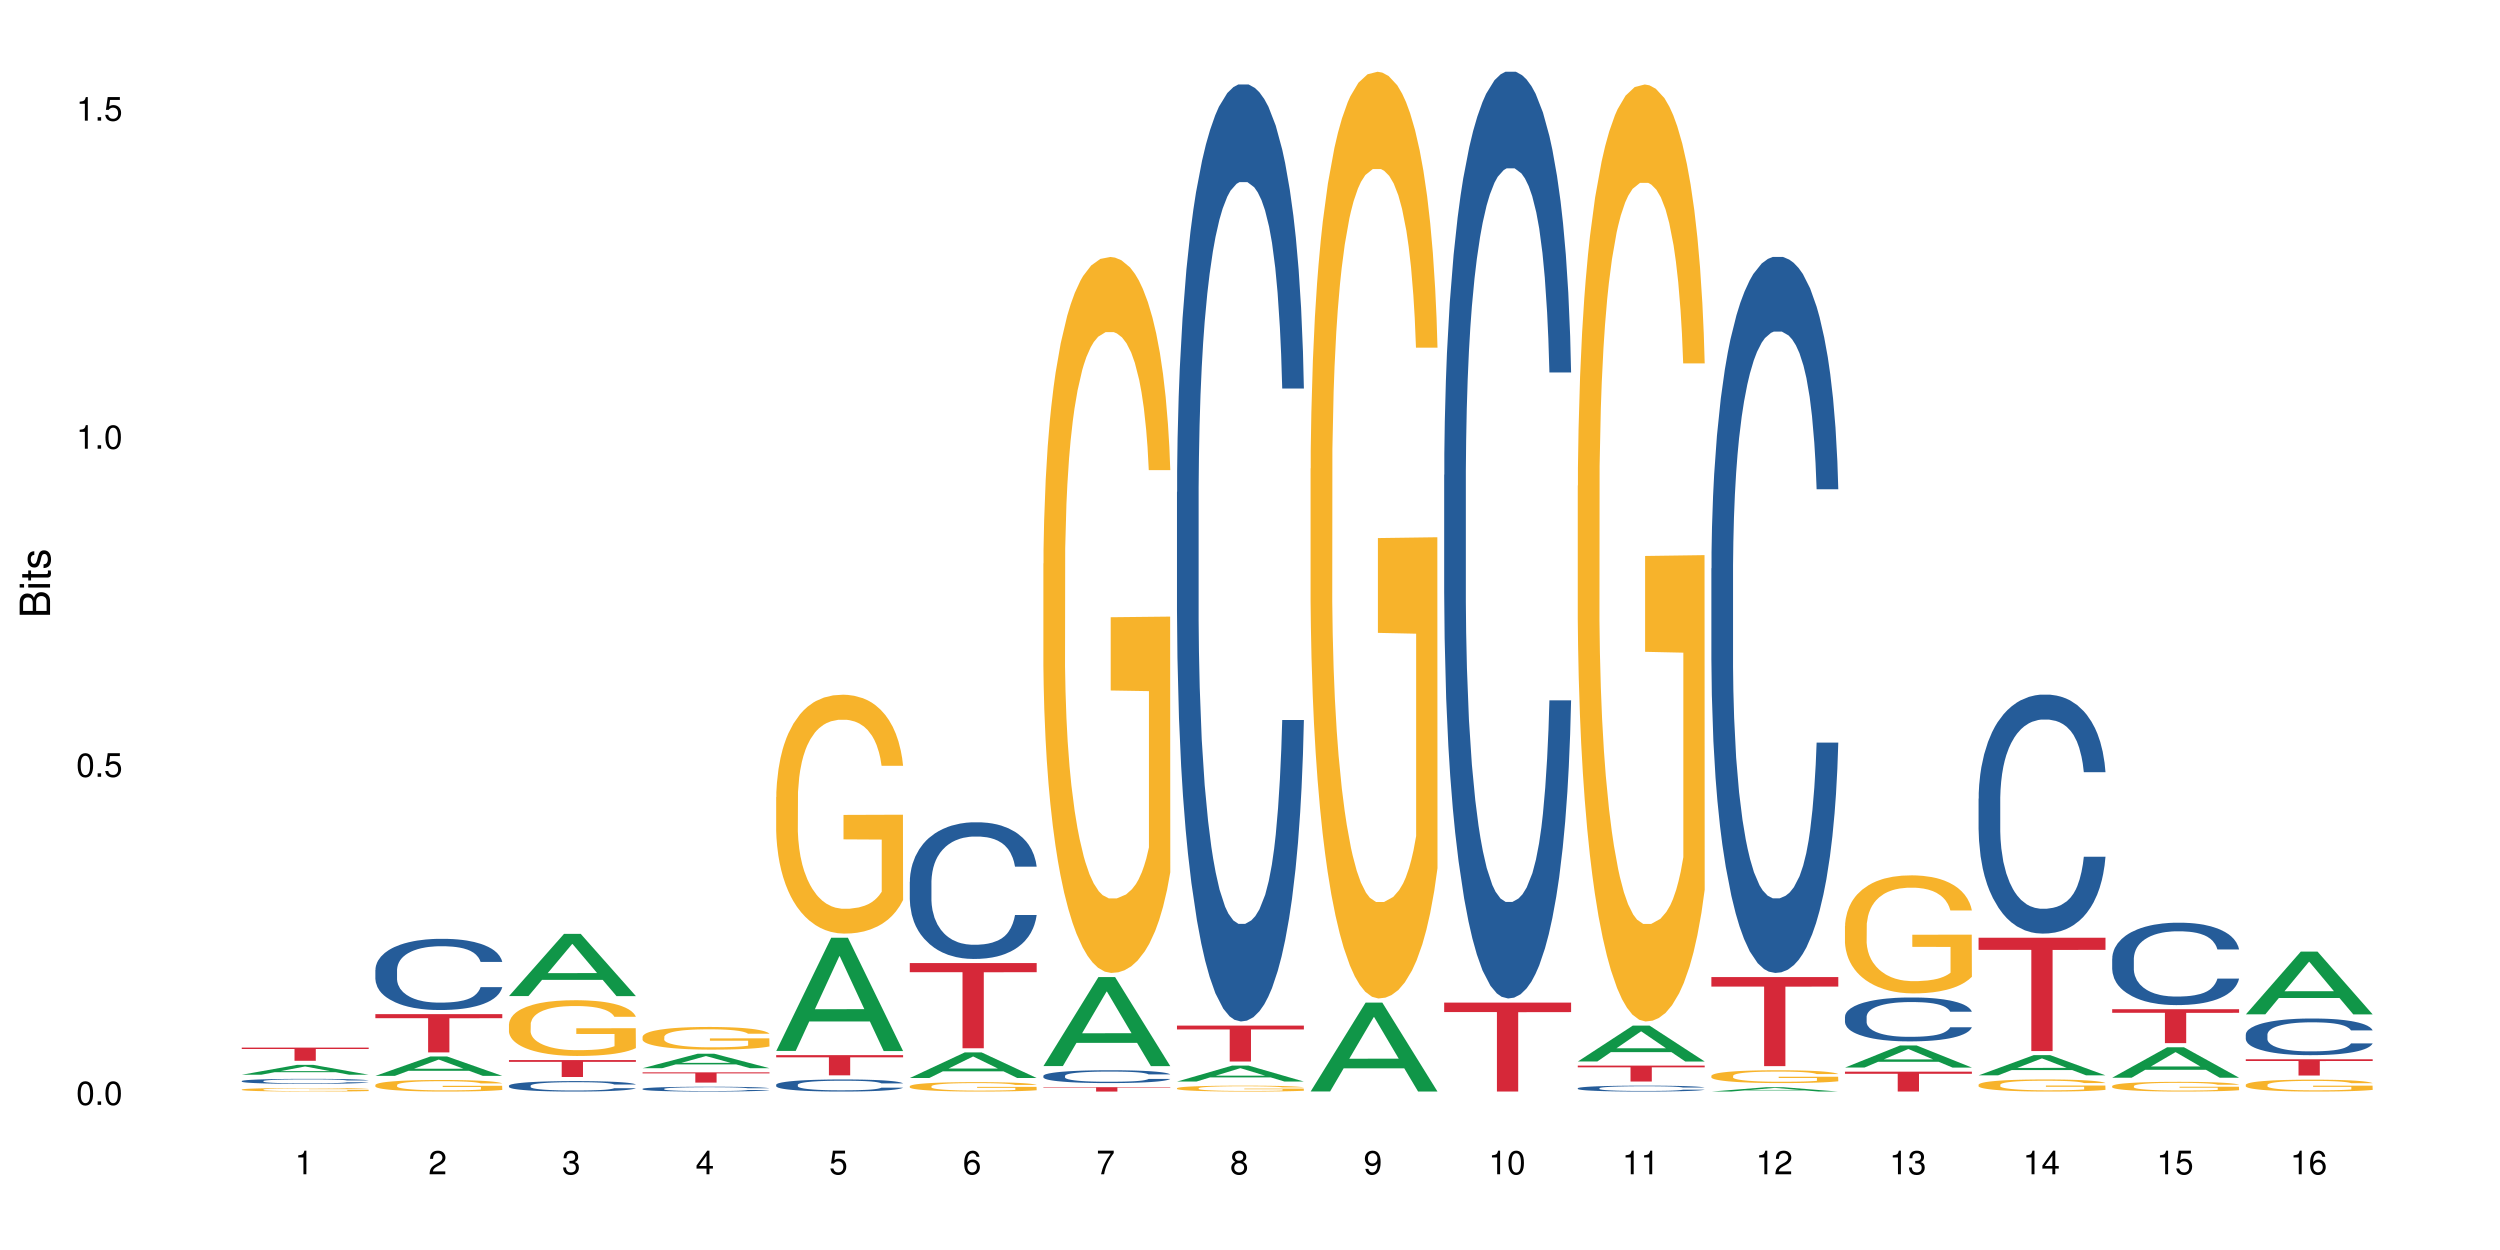 <?xml version="1.0" encoding="UTF-8"?>
<svg xmlns="http://www.w3.org/2000/svg" xmlns:xlink="http://www.w3.org/1999/xlink" width="720pt" height="360pt" viewBox="0 0 720 360" version="1.1">
<defs>
<g>
<symbol overflow="visible" id="glyph0-0">
<path style="stroke:none;" d=""/>
</symbol>
<symbol overflow="visible" id="glyph0-1">
<path style="stroke:none;" d="M 2.641 -6.797 C 2 -6.797 1.422 -6.531 1.078 -6.047 C 0.641 -5.453 0.406 -4.547 0.406 -3.297 C 0.406 -1 1.188 0.219 2.641 0.219 C 4.078 0.219 4.859 -1 4.859 -3.234 C 4.859 -4.562 4.656 -5.438 4.203 -6.047 C 3.844 -6.531 3.281 -6.797 2.641 -6.797 Z M 2.641 -6.047 C 3.547 -6.047 4 -5.125 4 -3.312 C 4 -1.375 3.562 -0.484 2.625 -0.484 C 1.734 -0.484 1.281 -1.422 1.281 -3.281 C 1.281 -5.141 1.734 -6.047 2.641 -6.047 Z M 2.641 -6.047 "/>
</symbol>
<symbol overflow="visible" id="glyph0-2">
<path style="stroke:none;" d="M 1.828 -1 L 0.828 -1 L 0.828 0 L 1.828 0 Z M 1.828 -1 "/>
</symbol>
<symbol overflow="visible" id="glyph0-3">
<path style="stroke:none;" d="M 4.562 -6.797 L 1.062 -6.797 L 0.547 -3.094 L 1.328 -3.094 C 1.719 -3.562 2.047 -3.734 2.578 -3.734 C 3.484 -3.734 4.062 -3.109 4.062 -2.094 C 4.062 -1.125 3.484 -0.531 2.578 -0.531 C 1.828 -0.531 1.375 -0.906 1.188 -1.672 L 0.328 -1.672 C 0.453 -1.109 0.547 -0.844 0.75 -0.594 C 1.125 -0.078 1.828 0.219 2.594 0.219 C 3.969 0.219 4.922 -0.781 4.922 -2.219 C 4.922 -3.562 4.031 -4.484 2.719 -4.484 C 2.25 -4.484 1.859 -4.359 1.469 -4.062 L 1.734 -5.969 L 4.562 -5.969 Z M 4.562 -6.797 "/>
</symbol>
<symbol overflow="visible" id="glyph0-4">
<path style="stroke:none;" d="M 2.484 -4.844 L 2.484 0 L 3.328 0 L 3.328 -6.797 L 2.766 -6.797 C 2.469 -5.75 2.281 -5.609 0.984 -5.453 L 0.984 -4.844 Z M 2.484 -4.844 "/>
</symbol>
<symbol overflow="visible" id="glyph0-5">
<path style="stroke:none;" d="M 4.859 -0.828 L 1.281 -0.828 C 1.359 -1.391 1.672 -1.75 2.5 -2.234 L 3.469 -2.75 C 4.406 -3.266 4.906 -3.969 4.906 -4.812 C 4.906 -5.375 4.672 -5.906 4.266 -6.266 C 3.859 -6.625 3.375 -6.797 2.719 -6.797 C 1.859 -6.797 1.219 -6.5 0.844 -5.922 C 0.609 -5.562 0.5 -5.125 0.484 -4.438 L 1.328 -4.438 C 1.359 -4.906 1.406 -5.188 1.531 -5.406 C 1.75 -5.812 2.188 -6.062 2.703 -6.062 C 3.469 -6.062 4.031 -5.516 4.031 -4.781 C 4.031 -4.25 3.719 -3.797 3.125 -3.438 L 2.234 -2.938 C 0.812 -2.141 0.406 -1.5 0.328 0 L 4.859 0 Z M 4.859 -0.828 "/>
</symbol>
<symbol overflow="visible" id="glyph0-6">
<path style="stroke:none;" d="M 2.125 -3.125 L 2.578 -3.125 C 3.516 -3.125 3.984 -2.703 3.984 -1.891 C 3.984 -1.031 3.469 -0.531 2.578 -0.531 C 1.656 -0.531 1.203 -0.984 1.156 -1.969 L 0.312 -1.969 C 0.344 -1.422 0.438 -1.078 0.609 -0.766 C 0.953 -0.109 1.625 0.219 2.547 0.219 C 3.953 0.219 4.859 -0.609 4.859 -1.906 C 4.859 -2.766 4.516 -3.25 3.703 -3.516 C 4.344 -3.766 4.656 -4.25 4.656 -4.938 C 4.656 -6.109 3.875 -6.797 2.578 -6.797 C 1.203 -6.797 0.484 -6.047 0.453 -4.609 L 1.297 -4.609 C 1.312 -5.016 1.344 -5.25 1.453 -5.453 C 1.641 -5.828 2.062 -6.062 2.594 -6.062 C 3.344 -6.062 3.797 -5.625 3.797 -4.906 C 3.797 -4.422 3.609 -4.141 3.25 -3.984 C 3.016 -3.891 2.719 -3.844 2.125 -3.844 Z M 2.125 -3.125 "/>
</symbol>
<symbol overflow="visible" id="glyph0-7">
<path style="stroke:none;" d="M 3.141 -1.625 L 3.141 0 L 3.984 0 L 3.984 -1.625 L 4.984 -1.625 L 4.984 -2.391 L 3.984 -2.391 L 3.984 -6.797 L 3.359 -6.797 L 0.266 -2.516 L 0.266 -1.625 Z M 3.141 -2.391 L 1 -2.391 L 3.141 -5.359 Z M 3.141 -2.391 "/>
</symbol>
<symbol overflow="visible" id="glyph0-8">
<path style="stroke:none;" d="M 4.781 -5.031 C 4.609 -6.141 3.891 -6.797 2.844 -6.797 C 2.094 -6.797 1.422 -6.438 1.031 -5.828 C 0.609 -5.172 0.406 -4.344 0.406 -3.094 C 0.406 -1.953 0.578 -1.234 0.984 -0.625 C 1.359 -0.078 1.953 0.219 2.703 0.219 C 3.984 0.219 4.922 -0.734 4.922 -2.078 C 4.922 -3.344 4.062 -4.234 2.844 -4.234 C 2.172 -4.234 1.641 -3.969 1.281 -3.469 C 1.281 -5.125 1.828 -6.047 2.797 -6.047 C 3.391 -6.047 3.797 -5.672 3.938 -5.031 Z M 2.734 -3.484 C 3.547 -3.484 4.062 -2.922 4.062 -2 C 4.062 -1.156 3.484 -0.531 2.703 -0.531 C 1.922 -0.531 1.328 -1.188 1.328 -2.047 C 1.328 -2.891 1.906 -3.484 2.734 -3.484 Z M 2.734 -3.484 "/>
</symbol>
<symbol overflow="visible" id="glyph0-9">
<path style="stroke:none;" d="M 4.984 -6.797 L 0.438 -6.797 L 0.438 -5.969 L 4.109 -5.969 C 2.5 -3.656 1.828 -2.234 1.328 0 L 2.219 0 C 2.594 -2.172 3.453 -4.047 4.984 -6.094 Z M 4.984 -6.797 "/>
</symbol>
<symbol overflow="visible" id="glyph0-10">
<path style="stroke:none;" d="M 3.75 -3.578 C 4.453 -4 4.688 -4.344 4.688 -4.984 C 4.688 -6.047 3.844 -6.797 2.641 -6.797 C 1.438 -6.797 0.594 -6.047 0.594 -4.984 C 0.594 -4.359 0.828 -4.016 1.516 -3.578 C 0.734 -3.203 0.359 -2.641 0.359 -1.891 C 0.359 -0.641 1.297 0.219 2.641 0.219 C 3.984 0.219 4.922 -0.641 4.922 -1.875 C 4.922 -2.641 4.531 -3.203 3.75 -3.578 Z M 2.641 -6.047 C 3.359 -6.047 3.812 -5.625 3.812 -4.969 C 3.812 -4.344 3.344 -3.922 2.641 -3.922 C 1.922 -3.922 1.453 -4.344 1.453 -4.984 C 1.453 -5.625 1.922 -6.047 2.641 -6.047 Z M 2.641 -3.203 C 3.484 -3.203 4.062 -2.672 4.062 -1.875 C 4.062 -1.062 3.484 -0.531 2.625 -0.531 C 1.797 -0.531 1.219 -1.078 1.219 -1.875 C 1.219 -2.672 1.797 -3.203 2.641 -3.203 Z M 2.641 -3.203 "/>
</symbol>
<symbol overflow="visible" id="glyph0-11">
<path style="stroke:none;" d="M 0.516 -1.547 C 0.672 -0.438 1.406 0.219 2.438 0.219 C 3.188 0.219 3.859 -0.141 4.266 -0.75 C 4.688 -1.406 4.891 -2.25 4.891 -3.484 C 4.891 -4.625 4.703 -5.359 4.312 -5.953 C 3.938 -6.5 3.344 -6.797 2.594 -6.797 C 1.297 -6.797 0.359 -5.844 0.359 -4.516 C 0.359 -3.25 1.234 -2.344 2.453 -2.344 C 3.094 -2.344 3.562 -2.578 4.016 -3.109 C 4 -1.453 3.469 -0.531 2.5 -0.531 C 1.906 -0.531 1.484 -0.906 1.359 -1.547 Z M 2.578 -6.062 C 3.375 -6.062 3.969 -5.406 3.969 -4.531 C 3.969 -3.688 3.375 -3.094 2.547 -3.094 C 1.734 -3.094 1.234 -3.672 1.234 -4.578 C 1.234 -5.438 1.797 -6.062 2.578 -6.062 Z M 2.578 -6.062 "/>
</symbol>
<symbol overflow="visible" id="glyph1-0">
<path style="stroke:none;" d=""/>
</symbol>
<symbol overflow="visible" id="glyph1-1">
<path style="stroke:none;" d="M 0 -0.953 L 0 -4.891 C 0 -5.719 -0.234 -6.344 -0.734 -6.797 C -1.188 -7.234 -1.812 -7.469 -2.5 -7.469 C -3.547 -7.469 -4.188 -7 -4.625 -5.875 C -4.984 -6.672 -5.641 -7.094 -6.531 -7.094 C -7.156 -7.094 -7.734 -6.859 -8.141 -6.391 C -8.562 -5.938 -8.75 -5.344 -8.75 -4.5 L -8.75 -0.953 Z M -4.984 -2.062 L -7.766 -2.062 L -7.766 -4.219 C -7.766 -4.844 -7.688 -5.203 -7.453 -5.5 C -7.219 -5.812 -6.859 -5.969 -6.375 -5.969 C -5.906 -5.969 -5.531 -5.812 -5.297 -5.5 C -5.062 -5.203 -4.984 -4.844 -4.984 -4.219 Z M -0.984 -2.062 L -4 -2.062 L -4 -4.781 C -4 -5.328 -3.859 -5.688 -3.578 -5.953 C -3.297 -6.219 -2.922 -6.359 -2.484 -6.359 C -2.062 -6.359 -1.688 -6.219 -1.406 -5.953 C -1.109 -5.688 -0.984 -5.328 -0.984 -4.781 Z M -0.984 -2.062 "/>
</symbol>
<symbol overflow="visible" id="glyph1-2">
<path style="stroke:none;" d="M -6.281 -1.797 L -6.281 -0.797 L 0 -0.797 L 0 -1.797 Z M -8.75 -1.797 L -8.75 -0.797 L -7.484 -0.797 L -7.484 -1.797 Z M -8.75 -1.797 "/>
</symbol>
<symbol overflow="visible" id="glyph1-3">
<path style="stroke:none;" d="M -6.281 -3.047 L -6.281 -2.016 L -8.016 -2.016 L -8.016 -1.016 L -6.281 -1.016 L -6.281 -0.172 L -5.469 -0.172 L -5.469 -1.016 L -0.719 -1.016 C -0.078 -1.016 0.281 -1.453 0.281 -2.234 C 0.281 -2.469 0.25 -2.719 0.188 -3.047 L -0.641 -3.047 C -0.609 -2.922 -0.594 -2.766 -0.594 -2.562 C -0.594 -2.141 -0.719 -2.016 -1.156 -2.016 L -5.469 -2.016 L -5.469 -3.047 Z M -6.281 -3.047 "/>
</symbol>
<symbol overflow="visible" id="glyph1-4">
<path style="stroke:none;" d="M -4.531 -5.25 C -5.766 -5.25 -6.469 -4.422 -6.469 -2.969 C -6.469 -1.516 -5.719 -0.562 -4.547 -0.562 C -3.562 -0.562 -3.094 -1.062 -2.734 -2.562 L -2.516 -3.484 C -2.344 -4.188 -2.094 -4.469 -1.625 -4.469 C -1.047 -4.469 -0.641 -3.875 -0.641 -3 C -0.641 -2.453 -0.797 -2 -1.062 -1.75 C -1.25 -1.594 -1.422 -1.531 -1.875 -1.469 L -1.875 -0.406 C -0.422 -0.453 0.281 -1.266 0.281 -2.922 C 0.281 -4.5 -0.5 -5.516 -1.719 -5.516 C -2.656 -5.516 -3.172 -4.984 -3.469 -3.734 L -3.703 -2.766 C -3.891 -1.953 -4.156 -1.609 -4.594 -1.609 C -5.172 -1.609 -5.547 -2.125 -5.547 -2.938 C -5.547 -3.75 -5.203 -4.172 -4.531 -4.203 Z M -4.531 -5.25 "/>
</symbol>
</g>
</defs>
<g id="surface52153">
<rect x="0" y="0" width="720" height="360" style="fill:rgb(100%,100%,100%);fill-opacity:1;stroke:none;"/>
<path style=" stroke:none;fill-rule:nonzero;fill:rgb(6.275%,58.824%,28.235%);fill-opacity:1;" d="M 69.629 309.523 L 69.668 309.52 L 85.484 306.691 L 90.289 306.691 L 106.184 309.527 L 100.598 309.527 L 96.613 308.785 L 79.156 308.785 L 75.254 309.523 L 69.629 309.523 L 80.836 308.48 L 95.012 308.477 L 87.945 307.156 L 87.867 307.152 L 87.789 307.16 L 80.797 308.477 L 80.836 308.48 Z M 69.629 309.523 "/>
<path style=" stroke:none;fill-rule:nonzero;fill:rgb(14.51%,36.078%,60%);fill-opacity:1;" d="M 69.629 311.336 L 69.676 311.336 L 69.676 311.305 L 69.809 311.254 L 70.121 311.191 L 70.434 311.145 L 71.234 311.066 L 72.348 310.992 L 73.508 310.934 L 74.355 310.898 L 75.113 310.875 L 76.852 310.824 L 77.965 310.801 L 79.168 310.777 L 80.641 310.754 L 81.711 310.742 L 84.117 310.719 L 85.898 310.711 L 87.281 310.707 L 90.27 310.707 L 92.051 310.711 L 93.344 310.719 L 94.77 310.73 L 95.973 310.742 L 98.07 310.77 L 99.941 310.809 L 100.789 310.828 L 102.125 310.871 L 103.152 310.91 L 103.863 310.945 L 104.668 310.992 L 105.379 311.051 L 105.914 311.121 L 106.184 311.176 L 99.941 311.176 L 99.629 311.125 L 99.273 311.082 L 98.605 311.027 L 97.938 310.988 L 97 310.953 L 96.152 310.926 L 94.992 310.902 L 93.969 310.887 L 92.898 310.875 L 91.875 310.867 L 89.91 310.859 L 86.793 310.859 L 85.055 310.871 L 84.117 310.879 L 82.781 310.898 L 81.844 310.914 L 80.73 310.941 L 79.973 310.965 L 79.035 311 L 78.367 311.031 L 77.609 311.074 L 77.164 311.105 L 76.762 311.145 L 76.406 311.188 L 76.137 311.234 L 75.961 311.281 L 75.871 311.332 L 75.871 311.535 L 75.961 311.582 L 76.184 311.641 L 76.762 311.719 L 77.609 311.789 L 78.59 311.848 L 79.527 311.887 L 80.059 311.906 L 80.773 311.926 L 81.887 311.953 L 83.492 311.98 L 84.43 311.988 L 85.855 312 L 87.328 312.004 L 89.289 312.004 L 91.027 312 L 92.184 311.992 L 93.391 311.984 L 95.039 311.961 L 96.062 311.938 L 96.953 311.914 L 97.625 311.887 L 98.07 311.867 L 98.738 311.828 L 99.273 311.781 L 99.676 311.734 L 99.941 311.691 L 106.184 311.691 L 105.914 311.742 L 105.516 311.793 L 105.113 311.832 L 104.488 311.879 L 103.773 311.922 L 102.75 311.965 L 101.902 311.996 L 100.789 312.031 L 99.762 312.055 L 98.648 312.078 L 97 312.105 L 95.93 312.117 L 94.77 312.129 L 93.391 312.141 L 91.648 312.148 L 89.777 312.156 L 88.039 312.156 L 86.168 312.152 L 84.785 312.148 L 82.957 312.137 L 80.684 312.113 L 79.035 312.086 L 77.742 312.062 L 76.629 312.035 L 75.379 312 L 73.773 311.941 L 72.793 311.898 L 72.125 311.859 L 71.367 311.809 L 70.832 311.762 L 70.207 311.688 L 69.762 311.594 L 69.629 311.52 Z M 69.629 311.336 "/>
<path style=" stroke:none;fill-rule:nonzero;fill:rgb(96.863%,70.196%,16.863%);fill-opacity:1;" d="M 69.629 313.777 L 69.676 313.777 L 69.676 313.758 L 69.852 313.715 L 70.297 313.656 L 70.879 313.609 L 71.5 313.57 L 71.902 313.551 L 72.57 313.523 L 73.152 313.504 L 74.621 313.461 L 76.496 313.422 L 77.52 313.402 L 78.68 313.387 L 80.328 313.371 L 81.086 313.363 L 83.402 313.348 L 86.035 313.34 L 88.93 313.336 L 90.27 313.336 L 92.098 313.34 L 94.594 313.352 L 96.02 313.359 L 97.133 313.371 L 98.293 313.383 L 99.719 313.402 L 101.055 313.422 L 102.125 313.445 L 103.195 313.477 L 104.086 313.504 L 104.844 313.539 L 105.516 313.578 L 105.914 313.609 L 106.184 313.645 L 99.984 313.645 L 99.629 313.609 L 99.227 313.586 L 98.559 313.555 L 97.891 313.531 L 97.223 313.512 L 95.973 313.488 L 94.906 313.473 L 93.566 313.461 L 92.273 313.453 L 90.805 313.445 L 87.551 313.445 L 85.41 313.449 L 84.16 313.457 L 83.27 313.465 L 82.023 313.48 L 81.266 313.492 L 80.816 313.5 L 79.48 313.527 L 78.59 313.555 L 78.098 313.574 L 77.477 313.602 L 77.027 313.625 L 76.539 313.664 L 76.27 313.691 L 75.914 313.758 L 75.871 313.926 L 76.004 313.965 L 76.27 314.004 L 76.629 314.035 L 77.164 314.07 L 77.699 314.098 L 78.633 314.137 L 79.438 314.16 L 80.059 314.176 L 81.266 314.203 L 81.754 314.211 L 82.914 314.227 L 84.117 314.242 L 85.59 314.254 L 86.703 314.258 L 88.484 314.262 L 90.758 314.262 L 93.434 314.258 L 95.129 314.25 L 96.285 314.242 L 97.043 314.234 L 97.98 314.227 L 98.648 314.215 L 99.273 314.207 L 100.031 314.188 L 100.031 313.965 L 89.02 313.961 L 89.02 313.855 L 106.137 313.855 L 106.184 314.227 L 105.246 314.25 L 104.086 314.273 L 102.973 314.293 L 101.812 314.309 L 100.164 314.328 L 98.828 314.34 L 96.777 314.352 L 94.906 314.359 L 92.941 314.367 L 91.203 314.371 L 89.152 314.371 L 87.328 314.367 L 85.363 314.363 L 83.805 314.355 L 82.379 314.348 L 80.953 314.332 L 79.168 314.312 L 78.012 314.297 L 76.805 314.277 L 75.602 314.254 L 74.531 314.23 L 73.82 314.211 L 73.105 314.188 L 72.348 314.156 L 71.637 314.125 L 71.102 314.098 L 70.609 314.062 L 70.254 314.031 L 69.898 313.988 L 69.719 313.957 L 69.629 313.926 Z M 69.629 313.777 "/>
<path style=" stroke:none;fill-rule:nonzero;fill:rgb(83.922%,15.686%,22.353%);fill-opacity:1;" d="M 69.629 301.711 L 106.184 301.711 L 106.184 302.117 L 90.949 302.121 L 90.949 305.512 L 84.82 305.512 L 84.82 302.125 L 84.73 302.117 L 69.629 302.117 Z M 69.629 301.711 "/>
<path style=" stroke:none;fill-rule:nonzero;fill:rgb(6.275%,58.824%,28.235%);fill-opacity:1;" d="M 108.105 309.848 L 108.145 309.844 L 123.961 304.262 L 128.766 304.262 L 144.66 309.855 L 139.074 309.855 L 135.09 308.395 L 117.637 308.395 L 113.73 309.848 L 108.105 309.848 L 119.312 307.789 L 133.492 307.785 L 126.422 305.176 L 126.344 305.168 L 126.266 305.184 L 119.273 307.785 L 119.312 307.789 Z M 108.105 309.848 "/>
<path style=" stroke:none;fill-rule:nonzero;fill:rgb(14.51%,36.078%,60%);fill-opacity:1;" d="M 108.105 279.309 L 108.152 279.293 L 108.152 278.84 L 108.285 278.129 L 108.598 277.23 L 108.91 276.613 L 109.711 275.508 L 110.824 274.438 L 111.984 273.613 L 112.832 273.129 L 113.59 272.754 L 115.328 272.059 L 116.441 271.703 L 117.645 271.387 L 119.117 271.066 L 120.188 270.879 L 122.594 270.578 L 124.375 270.449 L 125.758 270.391 L 128.746 270.391 L 130.527 270.465 L 131.82 270.559 L 133.246 270.711 L 134.453 270.879 L 136.547 271.293 L 138.418 271.816 L 139.266 272.117 L 140.602 272.695 L 141.629 273.258 L 142.34 273.746 L 143.145 274.438 L 143.855 275.281 L 144.391 276.238 L 144.66 277.043 L 138.418 277.043 L 138.105 276.293 L 137.75 275.711 L 137.082 274.945 L 136.414 274.402 L 135.477 273.859 L 134.629 273.5 L 133.469 273.145 L 132.445 272.922 L 131.375 272.754 L 130.352 272.641 L 128.391 272.527 L 126.117 272.527 L 125.27 272.566 L 123.531 272.715 L 122.594 272.848 L 121.258 273.109 L 120.32 273.352 L 119.207 273.727 L 118.449 274.047 L 117.512 274.531 L 116.844 274.965 L 116.086 275.582 L 115.641 276.051 L 115.238 276.574 L 114.883 277.191 L 114.613 277.848 L 114.438 278.543 L 114.348 279.215 L 114.348 282.121 L 114.438 282.793 L 114.66 283.582 L 115.238 284.723 L 116.086 285.719 L 117.066 286.504 L 118.004 287.066 L 118.539 287.328 L 119.25 287.629 L 120.363 288.004 L 121.969 288.379 L 122.906 288.527 L 124.332 288.676 L 125.805 288.754 L 127.766 288.754 L 129.504 288.676 L 130.664 288.582 L 131.867 288.434 L 133.516 288.117 L 134.539 287.816 L 135.434 287.461 L 136.102 287.105 L 136.547 286.805 L 137.215 286.223 L 137.75 285.586 L 138.152 284.93 L 138.418 284.293 L 144.66 284.293 L 144.391 285.043 L 143.992 285.773 L 143.59 286.316 L 142.965 286.973 L 142.254 287.555 L 141.227 288.211 L 140.379 288.641 L 139.266 289.109 L 138.242 289.465 L 137.125 289.781 L 135.477 290.156 L 134.406 290.344 L 133.246 290.512 L 131.867 290.664 L 130.129 290.793 L 128.254 290.871 L 126.516 290.887 L 124.645 290.852 L 123.262 290.777 L 121.434 290.605 L 119.16 290.27 L 117.512 289.914 L 116.219 289.559 L 115.105 289.184 L 113.855 288.676 L 112.254 287.852 L 111.27 287.215 L 110.602 286.691 L 109.844 285.961 L 109.309 285.305 L 108.688 284.258 L 108.238 282.926 L 108.105 281.895 Z M 108.105 279.309 "/>
<path style=" stroke:none;fill-rule:nonzero;fill:rgb(96.863%,70.196%,16.863%);fill-opacity:1;" d="M 108.105 312.465 L 108.152 312.461 L 108.152 312.398 L 108.328 312.262 L 108.773 312.074 L 109.355 311.918 L 109.98 311.797 L 110.379 311.73 L 111.047 311.641 L 111.629 311.574 L 113.098 311.438 L 114.973 311.309 L 115.996 311.254 L 117.156 311.203 L 118.805 311.145 L 119.562 311.121 L 121.879 311.074 L 124.512 311.043 L 127.406 311.035 L 128.746 311.039 L 130.574 311.051 L 133.07 311.082 L 134.496 311.113 L 135.609 311.145 L 136.77 311.184 L 138.195 311.246 L 139.531 311.316 L 140.602 311.391 L 141.672 311.48 L 142.562 311.578 L 143.32 311.688 L 143.992 311.812 L 144.391 311.922 L 144.66 312.027 L 138.465 312.027 L 138.105 311.922 L 137.707 311.84 L 137.035 311.738 L 136.367 311.664 L 135.699 311.605 L 134.453 311.527 L 133.383 311.48 L 132.043 311.438 L 130.75 311.41 L 129.281 311.391 L 128.391 311.383 L 126.027 311.383 L 123.887 311.406 L 122.637 311.43 L 121.746 311.453 L 120.5 311.5 L 119.742 311.535 L 119.297 311.562 L 117.957 311.656 L 117.066 311.742 L 116.574 311.801 L 115.953 311.891 L 115.508 311.973 L 115.016 312.094 L 114.75 312.188 L 114.391 312.395 L 114.348 312.941 L 114.48 313.059 L 114.75 313.184 L 115.105 313.293 L 115.641 313.406 L 116.176 313.496 L 117.109 313.613 L 117.914 313.695 L 118.539 313.746 L 119.742 313.828 L 120.23 313.855 L 121.391 313.91 L 122.594 313.953 L 124.066 313.988 L 125.18 314.008 L 126.961 314.023 L 129.234 314.023 L 131.91 314.004 L 133.605 313.98 L 134.762 313.957 L 135.52 313.934 L 136.457 313.902 L 137.125 313.871 L 137.75 313.836 L 138.508 313.785 L 138.508 313.059 L 127.496 313.055 L 127.496 312.715 L 144.613 312.711 L 144.66 313.902 L 143.723 313.984 L 142.562 314.062 L 141.449 314.125 L 140.289 314.176 L 138.641 314.234 L 137.305 314.27 L 135.254 314.312 L 133.383 314.34 L 131.422 314.359 L 129.68 314.367 L 127.633 314.371 L 125.805 314.363 L 123.844 314.348 L 122.281 314.32 L 120.855 314.293 L 119.43 314.25 L 117.645 314.188 L 116.488 314.137 L 115.285 314.07 L 114.078 313.996 L 113.012 313.914 L 112.297 313.852 L 111.582 313.777 L 110.824 313.684 L 110.113 313.582 L 109.578 313.488 L 109.086 313.379 L 108.73 313.281 L 108.375 313.145 L 108.195 313.031 L 108.105 312.938 Z M 108.105 312.465 "/>
<path style=" stroke:none;fill-rule:nonzero;fill:rgb(83.922%,15.686%,22.353%);fill-opacity:1;" d="M 108.105 292.066 L 144.66 292.066 L 144.66 293.246 L 129.426 293.258 L 129.426 303.082 L 123.297 303.082 L 123.297 293.266 L 123.207 293.246 L 108.105 293.246 Z M 108.105 292.066 "/>
<path style=" stroke:none;fill-rule:nonzero;fill:rgb(6.275%,58.824%,28.235%);fill-opacity:1;" d="M 146.582 286.859 L 146.621 286.844 L 162.438 268.953 L 167.242 268.953 L 183.137 286.879 L 177.551 286.879 L 173.57 282.199 L 156.113 282.199 L 152.207 286.859 L 146.582 286.859 L 157.793 280.262 L 171.969 280.246 L 164.898 271.883 L 164.82 271.863 L 164.742 271.914 L 157.754 280.246 L 157.793 280.262 Z M 146.582 286.859 "/>
<path style=" stroke:none;fill-rule:nonzero;fill:rgb(14.51%,36.078%,60%);fill-opacity:1;" d="M 146.582 312.668 L 146.629 312.664 L 146.629 312.598 L 146.762 312.496 L 147.074 312.363 L 147.387 312.27 L 148.188 312.109 L 149.301 311.953 L 150.461 311.832 L 151.309 311.758 L 152.066 311.703 L 153.805 311.602 L 154.918 311.551 L 156.121 311.504 L 157.594 311.457 L 158.664 311.43 L 161.07 311.383 L 162.855 311.363 L 164.234 311.355 L 167.223 311.355 L 169.004 311.367 L 170.297 311.383 L 171.727 311.402 L 172.93 311.43 L 175.023 311.488 L 176.895 311.566 L 177.742 311.609 L 179.078 311.695 L 180.105 311.777 L 180.82 311.848 L 181.621 311.953 L 182.336 312.074 L 182.867 312.215 L 183.137 312.336 L 176.895 312.336 L 176.582 312.223 L 176.227 312.141 L 175.559 312.027 L 174.891 311.945 L 173.953 311.867 L 173.105 311.812 L 171.949 311.762 L 170.922 311.727 L 169.852 311.703 L 168.828 311.688 L 166.867 311.672 L 164.594 311.672 L 163.746 311.676 L 162.008 311.699 L 161.07 311.719 L 159.734 311.758 L 158.797 311.793 L 157.684 311.848 L 156.926 311.895 L 155.988 311.965 L 155.32 312.027 L 154.562 312.121 L 154.117 312.188 L 153.715 312.266 L 153.359 312.355 L 153.09 312.453 L 152.914 312.555 L 152.824 312.652 L 152.824 313.082 L 152.914 313.18 L 153.137 313.297 L 153.715 313.465 L 154.562 313.609 L 155.543 313.727 L 156.48 313.809 L 157.016 313.848 L 157.727 313.891 L 158.844 313.945 L 160.445 314 L 161.383 314.023 L 162.809 314.047 L 164.281 314.055 L 166.242 314.055 L 167.98 314.047 L 169.141 314.031 L 170.344 314.008 L 171.992 313.961 L 173.016 313.918 L 173.91 313.867 L 174.578 313.812 L 175.023 313.77 L 175.691 313.684 L 176.227 313.59 L 176.629 313.496 L 176.895 313.402 L 183.137 313.402 L 182.867 313.512 L 182.469 313.617 L 182.066 313.699 L 181.441 313.793 L 180.73 313.879 L 179.703 313.977 L 178.855 314.039 L 177.742 314.109 L 176.719 314.16 L 175.602 314.207 L 173.953 314.262 L 172.883 314.289 L 171.727 314.316 L 170.344 314.336 L 168.605 314.355 L 166.73 314.367 L 164.992 314.371 L 163.121 314.363 L 161.738 314.355 L 159.91 314.328 L 157.637 314.281 L 155.988 314.227 L 154.695 314.176 L 153.582 314.121 L 152.332 314.047 L 150.73 313.926 L 149.75 313.832 L 149.078 313.754 L 148.32 313.645 L 147.785 313.551 L 147.164 313.395 L 146.719 313.199 L 146.582 313.047 Z M 146.582 312.668 "/>
<path style=" stroke:none;fill-rule:nonzero;fill:rgb(96.863%,70.196%,16.863%);fill-opacity:1;" d="M 146.582 294.938 L 146.629 294.922 L 146.629 294.629 L 146.805 293.969 L 147.25 293.059 L 147.832 292.312 L 148.457 291.727 L 148.855 291.418 L 149.523 290.977 L 150.105 290.652 L 151.574 289.992 L 153.449 289.379 L 154.473 289.113 L 155.633 288.863 L 157.281 288.586 L 158.039 288.484 L 160.359 288.25 L 162.988 288.102 L 165.887 288.059 L 167.223 288.074 L 169.051 288.133 L 171.547 288.293 L 172.973 288.438 L 174.086 288.586 L 175.246 288.777 L 176.672 289.07 L 178.012 289.422 L 179.078 289.773 L 180.148 290.215 L 181.043 290.684 L 181.801 291.195 L 182.469 291.812 L 182.867 292.324 L 183.137 292.84 L 176.941 292.84 L 176.582 292.324 L 176.184 291.93 L 175.516 291.445 L 174.844 291.094 L 174.176 290.816 L 172.93 290.434 L 171.859 290.199 L 170.52 289.992 L 169.227 289.863 L 167.758 289.773 L 166.867 289.746 L 164.504 289.746 L 162.363 289.848 L 161.117 289.965 L 160.223 290.082 L 158.977 290.301 L 158.219 290.477 L 157.773 290.594 L 156.434 291.051 L 155.543 291.461 L 155.055 291.738 L 154.43 292.18 L 153.984 292.574 L 153.492 293.16 L 153.227 293.602 L 152.867 294.598 L 152.824 297.238 L 152.957 297.797 L 153.227 298.398 L 153.582 298.926 L 154.117 299.484 L 154.652 299.91 L 155.586 300.48 L 156.391 300.863 L 157.016 301.113 L 158.219 301.508 L 158.707 301.641 L 159.867 301.902 L 161.07 302.109 L 162.543 302.285 L 163.656 302.375 L 165.438 302.445 L 167.711 302.445 L 170.387 302.359 L 172.082 302.242 L 173.242 302.125 L 174 302.023 L 174.934 301.859 L 175.602 301.715 L 176.227 301.551 L 176.984 301.305 L 176.984 297.797 L 165.973 297.781 L 165.973 296.141 L 183.094 296.125 L 183.137 301.859 L 182.199 302.258 L 181.043 302.637 L 179.926 302.93 L 178.77 303.18 L 177.117 303.461 L 175.781 303.637 L 173.73 303.84 L 171.859 303.973 L 169.898 304.059 L 168.16 304.105 L 166.109 304.121 L 164.281 304.09 L 162.32 304 L 160.758 303.883 L 159.332 303.738 L 157.906 303.547 L 156.121 303.238 L 154.965 302.988 L 153.762 302.684 L 152.555 302.316 L 151.488 301.918 L 150.773 301.609 L 150.059 301.258 L 149.301 300.82 L 148.59 300.32 L 148.055 299.867 L 147.562 299.352 L 147.207 298.867 L 146.852 298.207 L 146.672 297.68 L 146.582 297.227 Z M 146.582 294.938 "/>
<path style=" stroke:none;fill-rule:nonzero;fill:rgb(83.922%,15.686%,22.353%);fill-opacity:1;" d="M 146.582 305.297 L 183.137 305.297 L 183.137 305.82 L 167.902 305.824 L 167.902 310.176 L 161.773 310.176 L 161.773 305.828 L 161.684 305.82 L 146.582 305.82 Z M 146.582 305.297 "/>
<path style=" stroke:none;fill-rule:nonzero;fill:rgb(6.275%,58.824%,28.235%);fill-opacity:1;" d="M 185.059 307.641 L 185.098 307.637 L 200.914 303.48 L 205.719 303.48 L 221.613 307.645 L 216.027 307.645 L 212.047 306.555 L 194.59 306.555 L 190.684 307.641 L 185.059 307.641 L 196.27 306.105 L 210.445 306.102 L 203.375 304.16 L 203.297 304.156 L 203.219 304.168 L 196.23 306.102 L 196.27 306.105 Z M 185.059 307.641 "/>
<path style=" stroke:none;fill-rule:nonzero;fill:rgb(14.51%,36.078%,60%);fill-opacity:1;" d="M 185.059 313.582 L 185.105 313.582 L 185.105 313.551 L 185.238 313.504 L 185.551 313.441 L 185.863 313.402 L 186.664 313.324 L 187.781 313.254 L 188.938 313.195 L 189.785 313.164 L 190.543 313.137 L 192.281 313.09 L 193.395 313.066 L 194.602 313.047 L 196.07 313.023 L 197.141 313.012 L 199.547 312.992 L 201.332 312.98 L 202.711 312.977 L 205.699 312.977 L 207.484 312.984 L 208.773 312.988 L 210.203 313 L 211.406 313.012 L 213.5 313.039 L 215.371 313.074 L 216.219 313.094 L 217.559 313.133 L 218.582 313.172 L 219.297 313.207 L 220.098 313.254 L 220.812 313.309 L 221.348 313.375 L 221.613 313.43 L 215.371 313.43 L 215.062 313.379 L 214.703 313.34 L 214.035 313.289 L 213.367 313.25 L 212.43 313.215 L 211.582 313.188 L 210.426 313.164 L 209.398 313.148 L 208.328 313.137 L 207.305 313.129 L 205.344 313.121 L 203.07 313.121 L 202.223 313.125 L 200.484 313.137 L 199.547 313.145 L 198.211 313.164 L 197.273 313.18 L 196.16 313.203 L 195.402 313.227 L 194.465 313.258 L 193.797 313.289 L 193.039 313.332 L 192.594 313.363 L 192.191 313.398 L 191.836 313.441 L 191.57 313.484 L 191.391 313.531 L 191.301 313.578 L 191.301 313.773 L 191.391 313.82 L 191.613 313.875 L 192.191 313.953 L 193.039 314.02 L 194.02 314.074 L 194.957 314.109 L 195.492 314.129 L 196.203 314.148 L 197.32 314.176 L 198.922 314.199 L 199.859 314.211 L 201.285 314.219 L 202.758 314.227 L 204.719 314.227 L 206.457 314.219 L 207.617 314.215 L 208.82 314.203 L 210.469 314.184 L 211.496 314.16 L 212.387 314.137 L 213.055 314.113 L 213.5 314.094 L 214.168 314.055 L 214.703 314.012 L 215.105 313.965 L 215.371 313.922 L 221.613 313.922 L 221.348 313.973 L 220.945 314.023 L 220.543 314.059 L 219.918 314.105 L 219.207 314.145 L 218.18 314.188 L 217.336 314.219 L 216.219 314.25 L 215.195 314.273 L 214.078 314.297 L 212.43 314.32 L 211.359 314.332 L 210.203 314.344 L 208.82 314.355 L 207.082 314.363 L 205.211 314.371 L 203.469 314.371 L 201.598 314.367 L 200.215 314.363 L 198.391 314.352 L 196.117 314.328 L 194.465 314.305 L 193.172 314.281 L 192.059 314.254 L 190.812 314.219 L 189.207 314.164 L 188.227 314.121 L 187.555 314.086 L 186.797 314.035 L 186.266 313.992 L 185.641 313.922 L 185.195 313.828 L 185.059 313.758 Z M 185.059 313.582 "/>
<path style=" stroke:none;fill-rule:nonzero;fill:rgb(96.863%,70.196%,16.863%);fill-opacity:1;" d="M 185.059 298.562 L 185.105 298.555 L 185.105 298.438 L 185.281 298.168 L 185.73 297.797 L 186.309 297.492 L 186.934 297.254 L 187.332 297.129 L 188.004 296.949 L 188.582 296.82 L 190.055 296.551 L 191.926 296.301 L 192.949 296.191 L 194.109 296.09 L 195.758 295.977 L 196.516 295.938 L 198.836 295.84 L 201.465 295.781 L 204.363 295.762 L 205.699 295.77 L 207.527 295.793 L 210.023 295.859 L 211.449 295.918 L 212.562 295.977 L 213.723 296.055 L 215.148 296.176 L 216.488 296.316 L 217.559 296.461 L 218.625 296.641 L 219.52 296.832 L 220.277 297.039 L 220.945 297.289 L 221.348 297.5 L 221.613 297.707 L 215.418 297.707 L 215.062 297.5 L 214.66 297.34 L 213.992 297.141 L 213.32 297 L 212.652 296.887 L 211.406 296.73 L 210.336 296.633 L 209 296.551 L 207.707 296.496 L 206.234 296.461 L 205.344 296.449 L 202.98 296.449 L 200.84 296.492 L 199.594 296.539 L 198.699 296.586 L 197.453 296.676 L 196.695 296.746 L 196.25 296.797 L 194.91 296.98 L 194.02 297.148 L 193.531 297.262 L 192.906 297.441 L 192.461 297.602 L 191.969 297.84 L 191.703 298.02 L 191.344 298.426 L 191.301 299.5 L 191.434 299.727 L 191.703 299.973 L 192.059 300.188 L 192.594 300.414 L 193.129 300.586 L 194.066 300.82 L 194.867 300.977 L 195.492 301.078 L 196.695 301.238 L 197.184 301.293 L 198.344 301.398 L 199.547 301.48 L 201.02 301.555 L 202.133 301.59 L 203.918 301.621 L 206.191 301.621 L 208.863 301.582 L 210.559 301.535 L 211.719 301.488 L 212.477 301.445 L 213.41 301.379 L 214.078 301.32 L 214.703 301.254 L 215.461 301.152 L 215.461 299.727 L 204.453 299.723 L 204.453 299.051 L 221.57 299.047 L 221.613 301.379 L 220.676 301.543 L 219.52 301.695 L 218.402 301.816 L 217.246 301.918 L 215.594 302.031 L 214.258 302.102 L 212.207 302.188 L 210.336 302.242 L 208.375 302.277 L 206.637 302.293 L 204.586 302.301 L 202.758 302.289 L 200.797 302.254 L 199.234 302.203 L 197.809 302.145 L 196.383 302.066 L 194.602 301.941 L 193.441 301.84 L 192.238 301.715 L 191.035 301.566 L 189.965 301.406 L 189.25 301.277 L 188.539 301.137 L 187.781 300.957 L 187.066 300.754 L 186.531 300.57 L 186.039 300.359 L 185.684 300.164 L 185.328 299.895 L 185.148 299.68 L 185.059 299.492 Z M 185.059 298.562 "/>
<path style=" stroke:none;fill-rule:nonzero;fill:rgb(83.922%,15.686%,22.353%);fill-opacity:1;" d="M 185.059 308.824 L 221.613 308.824 L 221.613 309.141 L 206.379 309.145 L 206.379 311.797 L 200.25 311.797 L 200.25 309.148 L 200.16 309.141 L 185.059 309.141 Z M 185.059 308.824 "/>
<path style=" stroke:none;fill-rule:nonzero;fill:rgb(6.275%,58.824%,28.235%);fill-opacity:1;" d="M 223.539 302.676 L 223.578 302.645 L 239.391 270.059 L 244.195 270.059 L 260.09 302.707 L 254.504 302.707 L 250.523 294.184 L 233.066 294.184 L 229.16 302.676 L 223.539 302.676 L 234.746 290.66 L 248.922 290.629 L 241.852 275.395 L 241.773 275.363 L 241.695 275.453 L 234.707 290.629 L 234.746 290.66 Z M 223.539 302.676 "/>
<path style=" stroke:none;fill-rule:nonzero;fill:rgb(14.51%,36.078%,60%);fill-opacity:1;" d="M 223.539 312.402 L 223.582 312.398 L 223.582 312.32 L 223.715 312.199 L 224.027 312.047 L 224.34 311.941 L 225.141 311.754 L 226.258 311.574 L 227.414 311.434 L 228.262 311.352 L 229.02 311.285 L 230.758 311.168 L 231.875 311.109 L 233.078 311.055 L 234.547 311 L 235.617 310.969 L 238.023 310.918 L 239.809 310.895 L 241.191 310.883 L 244.176 310.883 L 245.961 310.898 L 247.254 310.914 L 248.68 310.938 L 249.883 310.969 L 251.977 311.039 L 253.848 311.125 L 254.695 311.176 L 256.035 311.277 L 257.059 311.371 L 257.773 311.453 L 258.574 311.574 L 259.289 311.715 L 259.824 311.879 L 260.09 312.016 L 253.848 312.016 L 253.539 311.887 L 253.18 311.789 L 252.512 311.66 L 251.844 311.566 L 250.906 311.473 L 250.059 311.414 L 248.902 311.352 L 247.875 311.316 L 246.805 311.285 L 245.781 311.266 L 243.82 311.246 L 241.547 311.246 L 240.699 311.254 L 238.961 311.281 L 238.023 311.301 L 236.688 311.348 L 235.75 311.387 L 234.637 311.453 L 233.879 311.504 L 232.941 311.59 L 232.273 311.66 L 231.516 311.766 L 231.07 311.848 L 230.668 311.938 L 230.312 312.043 L 230.047 312.152 L 229.867 312.27 L 229.777 312.387 L 229.777 312.879 L 229.867 312.992 L 230.09 313.129 L 230.668 313.32 L 231.516 313.492 L 232.496 313.625 L 233.434 313.719 L 233.969 313.766 L 234.68 313.816 L 235.797 313.879 L 237.402 313.945 L 238.336 313.969 L 239.762 313.996 L 241.234 314.008 L 243.195 314.008 L 244.934 313.996 L 246.094 313.98 L 247.297 313.953 L 248.945 313.898 L 249.973 313.848 L 250.863 313.789 L 251.531 313.727 L 251.977 313.676 L 252.645 313.578 L 253.18 313.469 L 253.582 313.355 L 253.848 313.25 L 260.09 313.25 L 259.824 313.375 L 259.422 313.5 L 259.02 313.594 L 258.395 313.703 L 257.684 313.805 L 256.656 313.914 L 255.812 313.988 L 254.695 314.066 L 253.672 314.129 L 252.559 314.184 L 250.906 314.246 L 249.836 314.277 L 248.68 314.309 L 247.297 314.332 L 245.559 314.355 L 243.688 314.367 L 241.949 314.371 L 240.074 314.363 L 238.695 314.352 L 236.867 314.324 L 234.594 314.266 L 232.941 314.203 L 231.648 314.145 L 230.535 314.082 L 229.289 313.996 L 227.684 313.855 L 226.703 313.746 L 226.035 313.656 L 225.277 313.531 L 224.742 313.422 L 224.117 313.242 L 223.672 313.016 L 223.539 312.84 Z M 223.539 312.402 "/>
<path style=" stroke:none;fill-rule:nonzero;fill:rgb(96.863%,70.196%,16.863%);fill-opacity:1;" d="M 223.539 229.543 L 223.582 229.48 L 223.582 228.223 L 223.762 225.395 L 224.207 221.5 L 224.785 218.297 L 225.41 215.781 L 225.812 214.461 L 226.48 212.578 L 227.059 211.195 L 228.531 208.367 L 230.402 205.727 L 231.426 204.598 L 232.586 203.527 L 234.234 202.336 L 234.992 201.895 L 237.312 200.891 L 239.941 200.262 L 242.84 200.07 L 244.176 200.137 L 246.004 200.387 L 248.5 201.078 L 249.926 201.707 L 251.043 202.336 L 252.199 203.152 L 253.625 204.406 L 254.965 205.914 L 256.035 207.426 L 257.105 209.309 L 257.996 211.32 L 258.754 213.52 L 259.422 216.16 L 259.824 218.359 L 260.09 220.559 L 253.895 220.559 L 253.539 218.359 L 253.137 216.66 L 252.469 214.586 L 251.801 213.078 L 251.129 211.887 L 249.883 210.25 L 248.812 209.246 L 247.477 208.367 L 246.184 207.801 L 244.711 207.426 L 243.82 207.297 L 241.457 207.297 L 239.316 207.738 L 238.07 208.242 L 237.18 208.742 L 235.93 209.688 L 235.172 210.441 L 234.727 210.941 L 233.391 212.891 L 232.496 214.652 L 232.008 215.844 L 231.383 217.73 L 230.938 219.426 L 230.445 221.941 L 230.18 223.824 L 229.824 228.098 L 229.777 239.41 L 229.91 241.797 L 230.18 244.371 L 230.535 246.633 L 231.07 249.023 L 231.605 250.844 L 232.543 253.297 L 233.344 254.93 L 233.969 255.996 L 235.172 257.695 L 235.664 258.258 L 236.82 259.391 L 238.023 260.27 L 239.496 261.023 L 240.609 261.402 L 242.395 261.715 L 244.668 261.715 L 247.34 261.34 L 249.035 260.836 L 250.195 260.332 L 250.953 259.895 L 251.887 259.203 L 252.559 258.574 L 253.18 257.883 L 253.938 256.812 L 253.938 241.797 L 242.93 241.734 L 242.93 234.695 L 260.047 234.633 L 260.09 259.203 L 259.152 260.898 L 257.996 262.531 L 256.879 263.789 L 255.723 264.859 L 254.074 266.051 L 252.734 266.805 L 250.684 267.684 L 248.812 268.25 L 246.852 268.629 L 245.113 268.816 L 243.062 268.879 L 241.234 268.754 L 239.273 268.375 L 237.711 267.875 L 236.285 267.246 L 234.859 266.43 L 233.078 265.109 L 231.918 264.039 L 230.715 262.723 L 229.512 261.148 L 228.441 259.453 L 227.727 258.133 L 227.016 256.625 L 226.258 254.742 L 225.543 252.605 L 225.008 250.656 L 224.52 248.457 L 224.16 246.383 L 223.805 243.555 L 223.625 241.293 L 223.539 239.344 Z M 223.539 229.543 "/>
<path style=" stroke:none;fill-rule:nonzero;fill:rgb(83.922%,15.686%,22.353%);fill-opacity:1;" d="M 223.539 303.887 L 260.09 303.887 L 260.09 304.508 L 244.855 304.516 L 244.855 309.703 L 238.727 309.703 L 238.727 304.52 L 238.637 304.508 L 223.539 304.508 Z M 223.539 303.887 "/>
<path style=" stroke:none;fill-rule:nonzero;fill:rgb(6.275%,58.824%,28.235%);fill-opacity:1;" d="M 262.016 310.469 L 262.055 310.461 L 277.871 303.082 L 282.672 303.082 L 298.566 310.473 L 292.984 310.473 L 289 308.543 L 271.543 308.543 L 267.637 310.469 L 262.016 310.469 L 273.223 307.746 L 287.398 307.738 L 280.328 304.289 L 280.25 304.281 L 280.172 304.301 L 273.184 307.738 L 273.223 307.746 Z M 262.016 310.469 "/>
<path style=" stroke:none;fill-rule:nonzero;fill:rgb(14.51%,36.078%,60%);fill-opacity:1;" d="M 262.016 253.953 L 262.059 253.918 L 262.059 253.055 L 262.191 251.688 L 262.504 249.961 L 262.816 248.773 L 263.617 246.652 L 264.734 244.602 L 265.891 243.02 L 266.738 242.086 L 267.496 241.367 L 269.234 240.035 L 270.352 239.352 L 271.555 238.742 L 273.023 238.129 L 274.094 237.77 L 276.5 237.195 L 278.285 236.941 L 279.668 236.836 L 282.652 236.836 L 284.438 236.977 L 285.73 237.156 L 287.156 237.445 L 288.359 237.77 L 290.453 238.562 L 292.328 239.566 L 293.172 240.145 L 294.512 241.258 L 295.535 242.336 L 296.25 243.273 L 297.051 244.602 L 297.766 246.223 L 298.301 248.055 L 298.566 249.602 L 292.328 249.602 L 292.016 248.164 L 291.656 247.051 L 290.988 245.574 L 290.32 244.531 L 289.383 243.488 L 288.539 242.805 L 287.379 242.121 L 286.352 241.691 L 285.285 241.367 L 284.258 241.148 L 282.297 240.934 L 280.023 240.934 L 279.176 241.008 L 277.438 241.293 L 276.5 241.547 L 275.164 242.051 L 274.227 242.516 L 273.113 243.238 L 272.355 243.848 L 271.422 244.781 L 270.75 245.609 L 269.992 246.797 L 269.547 247.695 L 269.148 248.703 L 268.789 249.891 L 268.523 251.148 L 268.344 252.48 L 268.254 253.773 L 268.254 259.348 L 268.344 260.645 L 268.566 262.156 L 269.148 264.348 L 269.992 266.254 L 270.973 267.766 L 271.91 268.844 L 272.445 269.348 L 273.16 269.922 L 274.273 270.645 L 275.879 271.363 L 276.812 271.648 L 278.238 271.938 L 279.711 272.082 L 281.672 272.082 L 283.41 271.938 L 284.57 271.758 L 285.773 271.469 L 287.422 270.859 L 288.449 270.285 L 289.34 269.602 L 290.008 268.918 L 290.453 268.34 L 291.121 267.227 L 291.656 266.004 L 292.059 264.746 L 292.328 263.523 L 298.566 263.523 L 298.301 264.961 L 297.898 266.363 L 297.496 267.406 L 296.875 268.664 L 296.16 269.781 L 295.137 271.039 L 294.289 271.867 L 293.172 272.766 L 292.148 273.449 L 291.035 274.059 L 289.383 274.777 L 288.316 275.141 L 287.156 275.461 L 285.773 275.75 L 284.035 276 L 282.164 276.145 L 280.426 276.184 L 278.551 276.109 L 277.172 275.965 L 275.344 275.641 L 273.07 274.996 L 271.422 274.312 L 270.129 273.629 L 269.012 272.91 L 267.766 271.938 L 266.16 270.355 L 265.18 269.133 L 264.512 268.125 L 263.754 266.723 L 263.219 265.465 L 262.594 263.449 L 262.148 260.895 L 262.016 258.918 Z M 262.016 253.953 "/>
<path style=" stroke:none;fill-rule:nonzero;fill:rgb(96.863%,70.196%,16.863%);fill-opacity:1;" d="M 262.016 312.816 L 262.059 312.816 L 262.059 312.766 L 262.238 312.652 L 262.684 312.5 L 263.262 312.371 L 263.887 312.273 L 264.289 312.223 L 264.957 312.148 L 265.535 312.094 L 267.008 311.98 L 268.879 311.875 L 269.906 311.832 L 271.062 311.789 L 272.711 311.742 L 273.469 311.727 L 275.789 311.688 L 278.418 311.66 L 281.316 311.652 L 282.652 311.656 L 284.48 311.664 L 286.977 311.691 L 288.402 311.719 L 289.52 311.742 L 290.676 311.773 L 292.105 311.824 L 293.441 311.883 L 294.512 311.945 L 295.582 312.02 L 296.473 312.098 L 297.23 312.184 L 297.898 312.289 L 298.301 312.375 L 298.566 312.461 L 292.371 312.461 L 292.016 312.375 L 291.613 312.309 L 290.945 312.227 L 290.277 312.168 L 289.605 312.121 L 288.359 312.055 L 287.289 312.016 L 285.953 311.98 L 284.66 311.957 L 283.188 311.945 L 282.297 311.938 L 279.934 311.938 L 277.793 311.957 L 276.547 311.977 L 275.656 311.996 L 274.406 312.031 L 273.648 312.062 L 273.203 312.082 L 271.867 312.16 L 270.973 312.23 L 270.484 312.277 L 269.859 312.352 L 269.414 312.418 L 268.922 312.516 L 268.656 312.59 L 268.301 312.762 L 268.254 313.207 L 268.391 313.301 L 268.656 313.402 L 269.012 313.492 L 269.547 313.586 L 270.082 313.66 L 271.02 313.754 L 271.82 313.82 L 272.445 313.863 L 273.648 313.93 L 274.141 313.953 L 275.297 313.996 L 276.5 314.031 L 277.973 314.059 L 279.086 314.074 L 280.871 314.086 L 283.145 314.086 L 285.816 314.074 L 287.512 314.055 L 288.672 314.031 L 289.43 314.016 L 290.363 313.988 L 291.035 313.965 L 291.656 313.938 L 292.414 313.895 L 292.414 313.301 L 281.406 313.297 L 281.406 313.02 L 298.523 313.02 L 298.566 313.988 L 297.633 314.055 L 296.473 314.121 L 295.359 314.168 L 294.199 314.211 L 292.551 314.258 L 291.211 314.289 L 289.16 314.324 L 287.289 314.348 L 285.328 314.359 L 283.59 314.367 L 281.539 314.371 L 279.711 314.367 L 277.75 314.352 L 276.191 314.332 L 274.762 314.305 L 273.336 314.273 L 271.555 314.223 L 270.395 314.18 L 269.191 314.129 L 267.988 314.066 L 266.918 314 L 266.203 313.945 L 265.492 313.887 L 264.734 313.812 L 264.02 313.727 L 263.484 313.652 L 262.996 313.562 L 262.637 313.48 L 262.281 313.371 L 262.102 313.281 L 262.016 313.203 Z M 262.016 312.816 "/>
<path style=" stroke:none;fill-rule:nonzero;fill:rgb(83.922%,15.686%,22.353%);fill-opacity:1;" d="M 262.016 277.363 L 298.566 277.363 L 298.566 279.988 L 283.332 280.012 L 283.332 301.902 L 277.203 301.902 L 277.203 280.035 L 277.113 279.988 L 262.016 279.988 Z M 262.016 277.363 "/>
<path style=" stroke:none;fill-rule:nonzero;fill:rgb(6.275%,58.824%,28.235%);fill-opacity:1;" d="M 300.492 307.027 L 300.531 307.004 L 316.348 281.391 L 321.148 281.391 L 337.043 307.051 L 331.461 307.051 L 327.477 300.352 L 310.02 300.352 L 306.113 307.027 L 300.492 307.027 L 311.699 297.582 L 325.875 297.559 L 318.809 285.586 L 318.73 285.559 L 318.652 285.633 L 311.66 297.559 L 311.699 297.582 Z M 300.492 307.027 "/>
<path style=" stroke:none;fill-rule:nonzero;fill:rgb(14.51%,36.078%,60%);fill-opacity:1;" d="M 300.492 309.84 L 300.535 309.836 L 300.535 309.758 L 300.668 309.629 L 300.98 309.465 L 301.293 309.352 L 302.098 309.152 L 303.211 308.961 L 304.371 308.812 L 305.215 308.723 L 305.973 308.656 L 307.711 308.531 L 308.828 308.469 L 310.031 308.41 L 311.5 308.352 L 312.57 308.32 L 314.98 308.266 L 316.762 308.242 L 318.145 308.23 L 321.129 308.23 L 322.914 308.242 L 324.207 308.262 L 325.633 308.289 L 326.836 308.32 L 328.93 308.395 L 330.805 308.488 L 331.652 308.543 L 332.988 308.648 L 334.012 308.75 L 334.727 308.836 L 335.527 308.961 L 336.242 309.113 L 336.777 309.285 L 337.043 309.43 L 330.805 309.43 L 330.492 309.297 L 330.137 309.191 L 329.465 309.051 L 328.797 308.953 L 327.863 308.855 L 327.016 308.793 L 325.855 308.727 L 324.832 308.688 L 323.762 308.656 L 322.734 308.637 L 320.773 308.617 L 318.5 308.617 L 317.652 308.621 L 315.914 308.648 L 314.98 308.672 L 313.641 308.723 L 312.707 308.766 L 311.59 308.832 L 310.832 308.891 L 309.898 308.977 L 309.227 309.055 L 308.469 309.168 L 308.023 309.254 L 307.625 309.348 L 307.266 309.457 L 307 309.578 L 306.82 309.703 L 306.73 309.824 L 306.73 310.348 L 306.82 310.469 L 307.043 310.613 L 307.625 310.816 L 308.469 310.996 L 309.449 311.141 L 310.387 311.242 L 310.922 311.289 L 311.637 311.344 L 312.75 311.41 L 314.355 311.477 L 315.289 311.504 L 316.719 311.531 L 318.188 311.547 L 320.148 311.547 L 321.887 311.531 L 323.047 311.516 L 324.25 311.488 L 325.898 311.43 L 326.926 311.375 L 327.816 311.312 L 328.484 311.246 L 328.93 311.195 L 329.602 311.09 L 330.137 310.973 L 330.535 310.855 L 330.805 310.738 L 337.043 310.738 L 336.777 310.875 L 336.375 311.008 L 335.973 311.105 L 335.352 311.223 L 334.637 311.328 L 333.613 311.445 L 332.766 311.523 L 331.652 311.609 L 330.625 311.672 L 329.512 311.73 L 327.863 311.801 L 326.793 311.832 L 325.633 311.863 L 324.25 311.891 L 322.512 311.914 L 320.641 311.926 L 318.902 311.93 L 317.027 311.926 L 315.648 311.91 L 313.82 311.879 L 311.547 311.82 L 309.898 311.754 L 308.605 311.691 L 307.488 311.621 L 306.242 311.531 L 304.637 311.383 L 303.656 311.27 L 302.988 311.172 L 302.23 311.043 L 301.695 310.922 L 301.07 310.734 L 300.625 310.492 L 300.492 310.309 Z M 300.492 309.84 "/>
<path style=" stroke:none;fill-rule:nonzero;fill:rgb(96.863%,70.196%,16.863%);fill-opacity:1;" d="M 300.492 162.324 L 300.535 162.137 L 300.535 158.371 L 300.715 149.895 L 301.16 138.219 L 301.738 128.613 L 302.363 121.082 L 302.766 117.129 L 303.434 111.477 L 304.012 107.336 L 305.484 98.859 L 307.355 90.949 L 308.383 87.562 L 309.539 84.359 L 311.191 80.781 L 311.949 79.465 L 314.266 76.449 L 316.895 74.566 L 319.793 74.004 L 321.129 74.191 L 322.957 74.945 L 325.453 77.016 L 326.879 78.898 L 327.996 80.781 L 329.152 83.23 L 330.582 86.996 L 331.918 91.516 L 332.988 96.035 L 334.059 101.684 L 334.949 107.711 L 335.707 114.301 L 336.375 122.211 L 336.777 128.805 L 337.043 135.395 L 330.848 135.395 L 330.492 128.805 L 330.09 123.719 L 329.422 117.504 L 328.754 112.984 L 328.086 109.406 L 326.836 104.512 L 325.766 101.496 L 324.43 98.859 L 323.137 97.164 L 321.664 96.035 L 320.773 95.66 L 318.41 95.66 L 316.27 96.977 L 315.023 98.484 L 314.133 99.992 L 312.883 102.816 L 312.125 105.074 L 311.68 106.582 L 310.344 112.418 L 309.449 117.691 L 308.961 121.27 L 308.336 126.922 L 307.891 132.004 L 307.402 139.539 L 307.133 145.188 L 306.777 157.992 L 306.73 191.891 L 306.867 199.047 L 307.133 206.77 L 307.488 213.547 L 308.023 220.703 L 308.559 226.164 L 309.496 233.508 L 310.297 238.406 L 310.922 241.605 L 312.125 246.691 L 312.617 248.387 L 313.773 251.777 L 314.98 254.414 L 316.449 256.672 L 317.562 257.801 L 319.348 258.742 L 321.621 258.742 L 324.297 257.613 L 325.988 256.105 L 327.148 254.602 L 327.906 253.281 L 328.844 251.211 L 329.512 249.328 L 330.137 247.258 L 330.895 244.055 L 330.895 199.047 L 319.883 198.859 L 319.883 177.766 L 337 177.578 L 337.043 251.211 L 336.109 256.297 L 334.949 261.191 L 333.836 264.957 L 332.676 268.16 L 331.027 271.738 L 329.688 273.996 L 327.637 276.633 L 325.766 278.328 L 323.805 279.461 L 322.066 280.023 L 320.016 280.211 L 318.188 279.836 L 316.227 278.707 L 314.668 277.199 L 313.238 275.316 L 311.812 272.867 L 310.031 268.914 L 308.871 265.711 L 307.668 261.758 L 306.465 257.051 L 305.395 251.965 L 304.68 248.008 L 303.969 243.488 L 303.211 237.84 L 302.496 231.438 L 301.961 225.602 L 301.473 219.008 L 301.117 212.793 L 300.758 204.32 L 300.582 197.539 L 300.492 191.703 Z M 300.492 162.324 "/>
<path style=" stroke:none;fill-rule:nonzero;fill:rgb(83.922%,15.686%,22.353%);fill-opacity:1;" d="M 300.492 313.109 L 337.043 313.109 L 337.043 313.246 L 321.809 313.246 L 321.809 314.371 L 315.68 314.371 L 315.68 313.246 L 300.492 313.246 Z M 300.492 313.109 "/>
<path style=" stroke:none;fill-rule:nonzero;fill:rgb(6.275%,58.824%,28.235%);fill-opacity:1;" d="M 338.969 311.484 L 339.008 311.48 L 354.824 306.898 L 359.625 306.898 L 375.52 311.488 L 369.938 311.488 L 365.953 310.289 L 348.496 310.289 L 344.59 311.484 L 338.969 311.484 L 350.176 309.793 L 364.352 309.789 L 357.285 307.648 L 357.207 307.645 L 357.129 307.656 L 350.137 309.789 L 350.176 309.793 Z M 338.969 311.484 "/>
<path style=" stroke:none;fill-rule:nonzero;fill:rgb(14.51%,36.078%,60%);fill-opacity:1;" d="M 338.969 141.742 L 339.012 141.496 L 339.012 135.578 L 339.145 126.203 L 339.457 114.363 L 339.77 106.223 L 340.574 91.668 L 341.688 77.609 L 342.848 66.754 L 343.691 60.344 L 344.449 55.41 L 346.191 46.281 L 347.305 41.594 L 348.508 37.402 L 349.98 33.207 L 351.047 30.742 L 353.457 26.793 L 355.238 25.066 L 356.621 24.328 L 359.605 24.328 L 361.391 25.316 L 362.684 26.547 L 364.109 28.52 L 365.312 30.742 L 367.41 36.168 L 369.281 43.074 L 370.129 47.023 L 371.465 54.668 L 372.488 62.07 L 373.203 68.48 L 374.004 77.609 L 374.719 88.711 L 375.254 101.289 L 375.52 111.895 L 369.281 111.895 L 368.969 102.031 L 368.613 94.383 L 367.941 84.27 L 367.273 77.117 L 366.34 69.961 L 365.492 65.277 L 364.332 60.59 L 363.309 57.629 L 362.238 55.41 L 361.211 53.93 L 359.25 52.449 L 356.977 52.449 L 356.129 52.941 L 354.391 54.914 L 353.457 56.641 L 352.117 60.094 L 351.184 63.301 L 350.066 68.234 L 349.309 72.43 L 348.375 78.844 L 347.707 84.516 L 346.949 92.656 L 346.5 98.824 L 346.102 105.73 L 345.742 113.871 L 345.477 122.504 L 345.297 131.629 L 345.207 140.512 L 345.207 178.746 L 345.297 187.625 L 345.52 197.984 L 346.102 213.031 L 346.949 226.105 L 347.93 236.465 L 348.863 243.867 L 349.398 247.32 L 350.113 251.266 L 351.227 256.199 L 352.832 261.133 L 353.77 263.105 L 355.195 265.078 L 356.664 266.066 L 358.625 266.066 L 360.363 265.078 L 361.523 263.848 L 362.727 261.871 L 364.379 257.68 L 365.402 253.734 L 366.293 249.047 L 366.961 244.359 L 367.41 240.414 L 368.078 232.766 L 368.613 224.379 L 369.012 215.746 L 369.281 207.359 L 375.52 207.359 L 375.254 217.227 L 374.852 226.844 L 374.453 234 L 373.828 242.633 L 373.113 250.281 L 372.09 258.914 L 371.242 264.586 L 370.129 270.754 L 369.102 275.441 L 367.988 279.633 L 366.34 284.566 L 365.27 287.035 L 364.109 289.254 L 362.727 291.227 L 360.988 292.953 L 359.117 293.941 L 357.379 294.188 L 355.508 293.695 L 354.125 292.707 L 352.297 290.488 L 350.023 286.047 L 348.375 281.359 L 347.082 276.672 L 345.965 271.738 L 344.719 265.078 L 343.113 254.227 L 342.133 245.84 L 341.465 238.934 L 340.707 229.312 L 340.172 220.68 L 339.547 206.863 L 339.102 189.352 L 338.969 175.785 Z M 338.969 141.742 "/>
<path style=" stroke:none;fill-rule:nonzero;fill:rgb(96.863%,70.196%,16.863%);fill-opacity:1;" d="M 338.969 313.398 L 339.012 313.395 L 339.012 313.363 L 339.191 313.293 L 339.637 313.199 L 340.215 313.117 L 340.84 313.055 L 341.242 313.023 L 341.91 312.977 L 342.488 312.941 L 343.961 312.871 L 345.832 312.809 L 346.859 312.777 L 348.016 312.754 L 349.668 312.723 L 350.426 312.711 L 352.742 312.688 L 355.371 312.672 L 358.27 312.668 L 359.605 312.668 L 361.434 312.676 L 363.93 312.691 L 365.359 312.707 L 366.473 312.723 L 367.633 312.742 L 369.059 312.773 L 370.395 312.812 L 371.465 312.848 L 372.535 312.895 L 373.426 312.945 L 374.184 313 L 374.852 313.066 L 375.254 313.121 L 375.52 313.176 L 369.324 313.176 L 368.969 313.121 L 368.566 313.078 L 367.898 313.027 L 367.23 312.988 L 366.562 312.961 L 365.312 312.918 L 364.242 312.895 L 362.906 312.871 L 361.613 312.859 L 360.141 312.848 L 356.887 312.848 L 354.75 312.855 L 353.5 312.867 L 352.609 312.883 L 351.359 312.906 L 350.602 312.922 L 348.82 312.984 L 347.93 313.027 L 347.438 313.059 L 346.812 313.105 L 346.367 313.145 L 345.879 313.207 L 345.609 313.254 L 345.254 313.359 L 345.207 313.641 L 345.344 313.699 L 345.609 313.766 L 345.965 313.82 L 346.5 313.879 L 347.035 313.926 L 347.973 313.984 L 348.773 314.023 L 349.398 314.051 L 350.602 314.094 L 351.094 314.109 L 352.254 314.137 L 353.457 314.156 L 354.926 314.176 L 356.043 314.184 L 357.824 314.191 L 360.098 314.191 L 362.773 314.184 L 364.465 314.172 L 365.625 314.16 L 366.383 314.148 L 367.32 314.133 L 367.988 314.117 L 368.613 314.098 L 369.371 314.07 L 369.371 313.699 L 358.359 313.699 L 358.359 313.523 L 375.477 313.523 L 375.52 314.133 L 374.586 314.172 L 373.426 314.215 L 372.312 314.246 L 371.152 314.27 L 369.504 314.301 L 368.168 314.32 L 366.117 314.34 L 364.242 314.355 L 362.281 314.363 L 360.543 314.367 L 358.492 314.371 L 356.664 314.367 L 354.703 314.359 L 353.145 314.348 L 351.719 314.332 L 350.289 314.309 L 348.508 314.277 L 347.348 314.25 L 346.145 314.219 L 344.941 314.18 L 343.871 314.137 L 343.16 314.105 L 342.445 314.066 L 341.688 314.02 L 340.973 313.969 L 340.438 313.918 L 339.949 313.863 L 339.594 313.812 L 339.234 313.742 L 339.059 313.688 L 338.969 313.641 Z M 338.969 313.398 "/>
<path style=" stroke:none;fill-rule:nonzero;fill:rgb(83.922%,15.686%,22.353%);fill-opacity:1;" d="M 338.969 295.367 L 375.52 295.367 L 375.52 296.477 L 360.285 296.484 L 360.285 305.719 L 354.156 305.719 L 354.156 296.496 L 354.07 296.477 L 338.969 296.477 Z M 338.969 295.367 "/>
<path style=" stroke:none;fill-rule:nonzero;fill:rgb(6.275%,58.824%,28.235%);fill-opacity:1;" d="M 377.445 314.348 L 377.484 314.324 L 393.301 288.742 L 398.105 288.742 L 414 314.371 L 408.414 314.371 L 404.43 307.68 L 386.973 307.68 L 383.07 314.348 L 377.445 314.348 L 388.652 304.914 L 402.828 304.891 L 395.762 292.93 L 395.684 292.906 L 395.605 292.977 L 388.613 304.891 L 388.652 304.914 Z M 377.445 314.348 "/>
<path style=" stroke:none;fill-rule:nonzero;fill:rgb(96.863%,70.196%,16.863%);fill-opacity:1;" d="M 377.445 134.98 L 377.488 134.734 L 377.488 129.859 L 377.668 118.891 L 378.113 103.781 L 378.691 91.348 L 379.316 81.598 L 379.719 76.48 L 380.387 69.168 L 380.965 63.805 L 382.438 52.836 L 384.309 42.602 L 385.336 38.211 L 386.496 34.07 L 388.145 29.438 L 388.902 27.73 L 391.219 23.832 L 393.848 21.395 L 396.746 20.664 L 398.086 20.906 L 399.91 21.883 L 402.41 24.562 L 403.836 27 L 404.949 29.438 L 406.109 32.605 L 407.535 37.48 L 408.871 43.332 L 409.941 49.18 L 411.012 56.492 L 411.902 64.293 L 412.66 72.824 L 413.328 83.062 L 413.73 91.594 L 414 100.125 L 407.801 100.125 L 407.445 91.594 L 407.043 85.012 L 406.375 76.969 L 405.707 71.117 L 405.039 66.488 L 403.789 60.148 L 402.719 56.25 L 401.383 52.836 L 400.09 50.645 L 398.621 49.18 L 397.727 48.695 L 395.363 48.695 L 393.227 50.398 L 391.977 52.352 L 391.086 54.301 L 389.836 57.957 L 389.078 60.879 L 388.633 62.832 L 387.297 70.387 L 386.406 77.211 L 385.914 81.844 L 385.289 89.156 L 384.844 95.734 L 384.355 105.484 L 384.086 112.797 L 383.73 129.371 L 383.688 173.246 L 383.82 182.508 L 384.086 192.504 L 384.445 201.277 L 384.98 210.539 L 385.512 217.609 L 386.449 227.113 L 387.254 233.453 L 387.875 237.594 L 389.078 244.176 L 389.57 246.371 L 390.73 250.758 L 391.934 254.168 L 393.402 257.094 L 394.52 258.559 L 396.301 259.777 L 398.574 259.777 L 401.25 258.312 L 402.941 256.363 L 404.102 254.414 L 404.859 252.707 L 405.797 250.027 L 406.465 247.59 L 407.09 244.906 L 407.848 240.766 L 407.848 182.508 L 396.836 182.266 L 396.836 154.965 L 413.953 154.723 L 414 250.027 L 413.062 256.605 L 411.902 262.945 L 410.789 267.82 L 409.629 271.965 L 407.98 276.594 L 406.645 279.52 L 404.594 282.93 L 402.719 285.125 L 400.758 286.586 L 399.02 287.32 L 396.969 287.562 L 395.141 287.074 L 393.18 285.613 L 391.621 283.664 L 390.195 281.227 L 388.77 278.059 L 386.984 272.938 L 385.824 268.793 L 384.621 263.676 L 383.418 257.582 L 382.348 251 L 381.637 245.883 L 380.922 240.031 L 380.164 232.719 L 379.449 224.434 L 378.918 216.875 L 378.426 208.348 L 378.07 200.301 L 377.711 189.332 L 377.535 180.559 L 377.445 173.004 Z M 377.445 134.98 "/>
<path style=" stroke:none;fill-rule:nonzero;fill:rgb(14.51%,36.078%,60%);fill-opacity:1;" d="M 415.922 136.793 L 415.965 136.547 L 415.965 130.691 L 416.102 121.422 L 416.414 109.711 L 416.723 101.66 L 417.527 87.266 L 418.641 73.359 L 419.801 62.625 L 420.648 56.281 L 421.406 51.402 L 423.145 42.375 L 424.258 37.742 L 425.461 33.594 L 426.934 29.445 L 428.004 27.008 L 430.41 23.102 L 432.191 21.395 L 433.574 20.664 L 436.562 20.664 L 438.344 21.641 L 439.637 22.859 L 441.062 24.809 L 442.266 27.008 L 444.363 32.375 L 446.234 39.203 L 447.082 43.109 L 448.418 50.672 L 449.445 57.988 L 450.156 64.332 L 450.961 73.359 L 451.672 84.34 L 452.207 96.781 L 452.477 107.27 L 446.234 107.27 L 445.922 97.512 L 445.566 89.949 L 444.898 79.945 L 444.227 72.871 L 443.293 65.797 L 442.445 61.16 L 441.285 56.527 L 440.262 53.598 L 439.191 51.402 L 438.164 49.938 L 436.203 48.477 L 433.93 48.477 L 433.086 48.965 L 431.348 50.914 L 430.41 52.621 L 429.074 56.039 L 428.137 59.211 L 427.023 64.09 L 426.266 68.238 L 425.328 74.578 L 424.66 80.191 L 423.902 88.242 L 423.457 94.34 L 423.055 101.172 L 422.699 109.223 L 422.43 117.762 L 422.254 126.789 L 422.164 135.57 L 422.164 173.387 L 422.254 182.168 L 422.477 192.414 L 423.055 207.297 L 423.902 220.227 L 424.883 230.473 L 425.816 237.793 L 426.352 241.211 L 427.066 245.113 L 428.18 249.992 L 429.785 254.871 L 430.723 256.824 L 432.148 258.773 L 433.621 259.75 L 435.582 259.75 L 437.32 258.773 L 438.477 257.555 L 439.68 255.602 L 441.332 251.457 L 442.355 247.551 L 443.246 242.918 L 443.918 238.281 L 444.363 234.379 L 445.031 226.816 L 445.566 218.52 L 445.969 209.98 L 446.234 201.688 L 452.477 201.688 L 452.207 211.445 L 451.805 220.961 L 451.406 228.035 L 450.781 236.574 L 450.066 244.137 L 449.043 252.676 L 448.195 258.285 L 447.082 264.387 L 446.055 269.02 L 444.941 273.168 L 443.293 278.047 L 442.223 280.488 L 441.062 282.684 L 439.68 284.637 L 437.941 286.344 L 436.07 287.32 L 434.332 287.562 L 432.461 287.074 L 431.078 286.098 L 429.25 283.902 L 426.977 279.512 L 425.328 274.875 L 424.035 270.242 L 422.922 265.363 L 421.672 258.773 L 420.066 248.039 L 419.086 239.746 L 418.418 232.914 L 417.66 223.398 L 417.125 214.859 L 416.5 201.199 L 416.055 183.875 L 415.922 170.457 Z M 415.922 136.793 "/>
<path style=" stroke:none;fill-rule:nonzero;fill:rgb(83.922%,15.686%,22.353%);fill-opacity:1;" d="M 415.922 288.742 L 452.477 288.742 L 452.477 291.484 L 437.242 291.508 L 437.242 314.371 L 431.113 314.371 L 431.113 291.535 L 431.023 291.484 L 415.922 291.484 Z M 415.922 288.742 "/>
<path style=" stroke:none;fill-rule:nonzero;fill:rgb(6.275%,58.824%,28.235%);fill-opacity:1;" d="M 454.398 305.711 L 454.438 305.699 L 470.254 295.367 L 475.059 295.367 L 490.953 305.719 L 485.367 305.719 L 481.383 303.02 L 463.93 303.02 L 460.023 305.711 L 454.398 305.711 L 465.605 301.898 L 479.781 301.891 L 472.715 297.059 L 472.637 297.047 L 472.559 297.078 L 465.566 301.891 L 465.605 301.898 Z M 454.398 305.711 "/>
<path style=" stroke:none;fill-rule:nonzero;fill:rgb(14.51%,36.078%,60%);fill-opacity:1;" d="M 454.398 313.406 L 454.445 313.406 L 454.445 313.371 L 454.578 313.309 L 454.891 313.234 L 455.203 313.184 L 456.004 313.094 L 457.117 313.004 L 458.277 312.934 L 459.125 312.895 L 459.883 312.863 L 461.621 312.805 L 462.734 312.777 L 463.938 312.75 L 465.41 312.723 L 466.48 312.707 L 468.887 312.684 L 470.668 312.672 L 472.051 312.668 L 475.039 312.668 L 476.82 312.672 L 478.113 312.68 L 479.539 312.691 L 480.742 312.707 L 482.84 312.742 L 484.711 312.785 L 485.559 312.809 L 486.895 312.859 L 487.922 312.906 L 488.633 312.945 L 489.438 313.004 L 490.148 313.074 L 490.684 313.152 L 490.953 313.219 L 484.711 313.219 L 484.398 313.156 L 484.043 313.109 L 483.375 313.047 L 482.707 313 L 481.77 312.953 L 480.922 312.926 L 479.762 312.895 L 478.738 312.879 L 477.668 312.863 L 476.645 312.855 L 474.68 312.844 L 472.406 312.844 L 471.562 312.848 L 469.824 312.859 L 468.887 312.871 L 467.551 312.895 L 466.613 312.914 L 465.5 312.945 L 464.742 312.969 L 463.805 313.012 L 463.137 313.047 L 462.379 313.098 L 461.934 313.137 L 461.531 313.18 L 461.176 313.23 L 460.906 313.285 L 460.73 313.344 L 460.641 313.398 L 460.641 313.641 L 460.73 313.699 L 460.953 313.762 L 461.531 313.859 L 462.379 313.941 L 463.359 314.008 L 464.297 314.055 L 464.828 314.074 L 465.543 314.102 L 466.656 314.129 L 468.262 314.16 L 469.199 314.176 L 470.625 314.188 L 472.098 314.191 L 474.059 314.191 L 475.797 314.188 L 476.953 314.18 L 478.16 314.168 L 479.809 314.141 L 480.832 314.117 L 481.727 314.086 L 482.395 314.055 L 482.84 314.031 L 483.508 313.984 L 484.043 313.93 L 484.445 313.875 L 484.711 313.824 L 490.953 313.824 L 490.684 313.883 L 490.285 313.945 L 489.883 313.992 L 489.258 314.047 L 488.547 314.094 L 487.52 314.148 L 486.672 314.184 L 485.559 314.223 L 484.531 314.254 L 483.418 314.277 L 481.77 314.309 L 480.699 314.324 L 479.539 314.34 L 478.16 314.352 L 476.422 314.363 L 474.547 314.367 L 472.809 314.371 L 470.938 314.367 L 469.555 314.359 L 467.727 314.348 L 465.453 314.32 L 463.805 314.289 L 462.512 314.262 L 461.398 314.23 L 460.148 314.188 L 458.543 314.117 L 457.562 314.066 L 456.895 314.023 L 456.137 313.961 L 455.602 313.906 L 454.98 313.82 L 454.531 313.707 L 454.398 313.625 Z M 454.398 313.406 "/>
<path style=" stroke:none;fill-rule:nonzero;fill:rgb(96.863%,70.196%,16.863%);fill-opacity:1;" d="M 454.398 139.91 L 454.445 139.664 L 454.445 134.734 L 454.621 123.645 L 455.066 108.367 L 455.648 95.797 L 456.27 85.941 L 456.672 80.766 L 457.34 73.371 L 457.922 67.949 L 459.391 56.859 L 461.266 46.508 L 462.289 42.07 L 463.449 37.883 L 465.098 33.199 L 465.855 31.477 L 468.172 27.531 L 470.805 25.066 L 473.699 24.328 L 475.039 24.574 L 476.867 25.559 L 479.363 28.27 L 480.789 30.734 L 481.902 33.199 L 483.062 36.402 L 484.488 41.332 L 485.824 47.246 L 486.895 53.164 L 487.965 60.555 L 488.855 68.441 L 489.613 77.066 L 490.285 87.418 L 490.684 96.043 L 490.953 104.668 L 484.758 104.668 L 484.398 96.043 L 484 89.391 L 483.328 81.258 L 482.66 75.344 L 481.992 70.66 L 480.742 64.254 L 479.676 60.309 L 478.336 56.859 L 477.043 54.641 L 475.574 53.164 L 474.68 52.668 L 472.32 52.668 L 470.18 54.395 L 468.93 56.367 L 468.039 58.336 L 466.793 62.035 L 466.035 64.992 L 465.586 66.965 L 464.25 74.602 L 463.359 81.504 L 462.867 86.188 L 462.246 93.578 L 461.801 100.234 L 461.309 110.09 L 461.043 117.484 L 460.684 134.242 L 460.641 178.602 L 460.773 187.969 L 461.043 198.074 L 461.398 206.945 L 461.934 216.309 L 462.469 223.457 L 463.402 233.066 L 464.207 239.477 L 464.828 243.664 L 466.035 250.32 L 466.523 252.539 L 467.684 256.973 L 468.887 260.422 L 470.359 263.383 L 471.473 264.859 L 473.254 266.094 L 475.527 266.094 L 478.203 264.613 L 479.898 262.641 L 481.055 260.672 L 481.812 258.945 L 482.75 256.234 L 483.418 253.77 L 484.043 251.059 L 484.801 246.871 L 484.801 187.969 L 473.789 187.723 L 473.789 160.121 L 490.906 159.875 L 490.953 256.234 L 490.016 262.887 L 488.855 269.297 L 487.742 274.227 L 486.582 278.414 L 484.934 283.098 L 483.598 286.055 L 481.547 289.504 L 479.676 291.723 L 477.711 293.199 L 475.973 293.941 L 473.922 294.188 L 472.098 293.695 L 470.133 292.215 L 468.574 290.242 L 467.148 287.781 L 465.723 284.574 L 463.938 279.398 L 462.781 275.211 L 461.574 270.035 L 460.371 263.875 L 459.301 257.219 L 458.59 252.043 L 457.875 246.129 L 457.117 238.738 L 456.406 230.355 L 455.871 222.719 L 455.379 214.09 L 455.023 205.961 L 454.668 194.867 L 454.488 185.996 L 454.398 178.355 Z M 454.398 139.91 "/>
<path style=" stroke:none;fill-rule:nonzero;fill:rgb(83.922%,15.686%,22.353%);fill-opacity:1;" d="M 454.398 306.898 L 490.953 306.898 L 490.953 307.391 L 475.719 307.395 L 475.719 311.488 L 469.59 311.488 L 469.59 307.398 L 469.5 307.391 L 454.398 307.391 Z M 454.398 306.898 "/>
<path style=" stroke:none;fill-rule:nonzero;fill:rgb(6.275%,58.824%,28.235%);fill-opacity:1;" d="M 492.875 314.371 L 492.914 314.367 L 508.73 313.109 L 513.535 313.109 L 529.43 314.371 L 523.844 314.371 L 519.859 314.043 L 502.406 314.043 L 498.5 314.371 L 492.875 314.371 L 504.086 313.906 L 518.262 313.906 L 511.191 313.316 L 511.113 313.316 L 511.035 313.32 L 504.047 313.906 L 504.086 313.906 Z M 492.875 314.371 "/>
<path style=" stroke:none;fill-rule:nonzero;fill:rgb(14.51%,36.078%,60%);fill-opacity:1;" d="M 492.875 163.723 L 492.922 163.535 L 492.922 159.012 L 493.055 151.848 L 493.367 142.801 L 493.68 136.582 L 494.48 125.461 L 495.594 114.715 L 496.754 106.422 L 497.602 101.523 L 498.359 97.754 L 500.098 90.777 L 501.211 87.195 L 502.414 83.992 L 503.887 80.789 L 504.957 78.902 L 507.363 75.887 L 509.148 74.566 L 510.527 74.004 L 513.516 74.004 L 515.297 74.758 L 516.59 75.699 L 518.016 77.207 L 519.223 78.902 L 521.316 83.051 L 523.188 88.328 L 524.035 91.344 L 525.371 97.188 L 526.398 102.84 L 527.109 107.742 L 527.914 114.715 L 528.625 123.199 L 529.16 132.812 L 529.43 140.918 L 523.188 140.918 L 522.875 133.379 L 522.52 127.535 L 521.852 119.805 L 521.184 114.34 L 520.246 108.875 L 519.398 105.293 L 518.242 101.711 L 517.215 99.449 L 516.145 97.754 L 515.121 96.621 L 513.16 95.492 L 510.887 95.492 L 510.039 95.867 L 508.301 97.375 L 507.363 98.695 L 506.027 101.332 L 505.09 103.785 L 503.977 107.555 L 503.219 110.758 L 502.281 115.66 L 501.613 119.996 L 500.855 126.215 L 500.41 130.926 L 500.008 136.203 L 499.652 142.426 L 499.383 149.023 L 499.207 155.996 L 499.117 162.781 L 499.117 192 L 499.207 198.785 L 499.43 206.699 L 500.008 218.199 L 500.855 228.188 L 501.836 236.105 L 502.773 241.762 L 503.309 244.398 L 504.02 247.414 L 505.133 251.184 L 506.738 254.953 L 507.676 256.461 L 509.102 257.969 L 510.574 258.723 L 512.535 258.723 L 514.273 257.969 L 515.434 257.027 L 516.637 255.52 L 518.285 252.316 L 519.309 249.301 L 520.203 245.719 L 520.871 242.137 L 521.316 239.121 L 521.984 233.277 L 522.52 226.867 L 522.922 220.273 L 523.188 213.863 L 529.43 213.863 L 529.16 221.402 L 528.762 228.754 L 528.359 234.219 L 527.734 240.816 L 527.023 246.66 L 525.996 253.258 L 525.148 257.594 L 524.035 262.305 L 523.012 265.887 L 521.895 269.09 L 520.246 272.859 L 519.176 274.746 L 518.016 276.441 L 516.637 277.949 L 514.898 279.27 L 513.023 280.023 L 511.285 280.211 L 509.414 279.836 L 508.031 279.082 L 506.203 277.387 L 503.93 273.992 L 502.281 270.41 L 500.988 266.828 L 499.875 263.059 L 498.625 257.969 L 497.023 249.676 L 496.039 243.27 L 495.371 237.988 L 494.613 230.641 L 494.078 224.043 L 493.457 213.484 L 493.008 200.102 L 492.875 189.734 Z M 492.875 163.723 "/>
<path style=" stroke:none;fill-rule:nonzero;fill:rgb(96.863%,70.196%,16.863%);fill-opacity:1;" d="M 492.875 309.816 L 492.922 309.812 L 492.922 309.746 L 493.098 309.594 L 493.543 309.383 L 494.125 309.211 L 494.75 309.074 L 495.148 309.004 L 495.816 308.902 L 496.398 308.828 L 497.867 308.676 L 499.742 308.535 L 500.766 308.473 L 501.926 308.418 L 503.574 308.352 L 504.332 308.328 L 506.648 308.273 L 509.281 308.242 L 512.18 308.23 L 513.516 308.234 L 515.344 308.246 L 517.84 308.285 L 519.266 308.32 L 520.379 308.352 L 521.539 308.395 L 522.965 308.465 L 524.305 308.543 L 525.371 308.625 L 526.441 308.727 L 527.336 308.836 L 528.094 308.953 L 528.762 309.094 L 529.16 309.215 L 529.43 309.332 L 523.234 309.332 L 522.875 309.215 L 522.477 309.121 L 521.805 309.012 L 521.137 308.93 L 520.469 308.867 L 519.223 308.777 L 518.152 308.723 L 516.812 308.676 L 515.52 308.645 L 514.051 308.625 L 513.16 308.621 L 510.797 308.621 L 508.656 308.645 L 507.406 308.668 L 506.516 308.695 L 505.27 308.746 L 504.512 308.789 L 504.066 308.816 L 502.727 308.918 L 501.836 309.016 L 501.344 309.078 L 500.723 309.18 L 500.277 309.27 L 499.785 309.406 L 499.52 309.508 L 499.16 309.738 L 499.117 310.348 L 499.25 310.473 L 499.52 310.613 L 499.875 310.734 L 500.41 310.863 L 500.945 310.961 L 501.879 311.094 L 502.684 311.18 L 503.309 311.238 L 504.512 311.328 L 505 311.359 L 506.16 311.422 L 507.363 311.469 L 508.836 311.508 L 509.949 311.527 L 511.73 311.547 L 514.004 311.547 L 516.68 311.523 L 518.375 311.5 L 519.531 311.473 L 520.289 311.449 L 521.227 311.41 L 521.895 311.375 L 522.52 311.34 L 523.277 311.281 L 523.277 310.473 L 512.266 310.473 L 512.266 310.094 L 529.383 310.09 L 529.43 311.41 L 528.492 311.5 L 527.336 311.59 L 526.219 311.656 L 525.062 311.715 L 523.41 311.777 L 522.074 311.82 L 520.023 311.867 L 518.152 311.898 L 516.191 311.918 L 514.453 311.926 L 512.402 311.93 L 510.574 311.926 L 508.613 311.902 L 507.051 311.875 L 505.625 311.844 L 504.199 311.801 L 502.414 311.727 L 501.258 311.672 L 500.055 311.602 L 498.848 311.516 L 497.781 311.426 L 497.066 311.352 L 496.352 311.273 L 495.594 311.172 L 494.883 311.055 L 494.348 310.949 L 493.855 310.832 L 493.5 310.723 L 493.145 310.57 L 492.965 310.449 L 492.875 310.344 Z M 492.875 309.816 "/>
<path style=" stroke:none;fill-rule:nonzero;fill:rgb(83.922%,15.686%,22.353%);fill-opacity:1;" d="M 492.875 281.391 L 529.43 281.391 L 529.43 284.137 L 514.195 284.164 L 514.195 307.051 L 508.066 307.051 L 508.066 284.188 L 507.977 284.137 L 492.875 284.137 Z M 492.875 281.391 "/>
<path style=" stroke:none;fill-rule:nonzero;fill:rgb(6.275%,58.824%,28.235%);fill-opacity:1;" d="M 531.352 307.453 L 531.391 307.449 L 547.207 301.102 L 552.012 301.102 L 567.906 307.461 L 562.32 307.461 L 558.34 305.801 L 540.883 305.801 L 536.977 307.453 L 531.352 307.453 L 542.562 305.113 L 556.738 305.109 L 549.668 302.141 L 549.59 302.133 L 549.512 302.152 L 542.523 305.109 L 542.562 305.113 Z M 531.352 307.453 "/>
<path style=" stroke:none;fill-rule:nonzero;fill:rgb(14.51%,36.078%,60%);fill-opacity:1;" d="M 531.352 292.781 L 531.398 292.77 L 531.398 292.492 L 531.531 292.051 L 531.844 291.496 L 532.156 291.117 L 532.957 290.434 L 534.07 289.777 L 535.23 289.266 L 536.078 288.969 L 536.836 288.734 L 538.574 288.309 L 539.688 288.09 L 540.891 287.891 L 542.363 287.695 L 543.434 287.582 L 545.84 287.395 L 547.625 287.316 L 549.004 287.281 L 551.992 287.281 L 553.773 287.324 L 555.066 287.383 L 556.496 287.477 L 557.699 287.582 L 559.793 287.836 L 561.664 288.156 L 562.512 288.344 L 563.852 288.699 L 564.875 289.047 L 565.59 289.348 L 566.391 289.777 L 567.105 290.297 L 567.637 290.887 L 567.906 291.383 L 561.664 291.383 L 561.352 290.918 L 560.996 290.562 L 560.328 290.086 L 559.66 289.754 L 558.723 289.418 L 557.875 289.199 L 556.719 288.977 L 555.691 288.84 L 554.621 288.734 L 553.598 288.668 L 551.637 288.598 L 549.363 288.598 L 548.516 288.621 L 546.777 288.711 L 545.84 288.793 L 544.504 288.957 L 543.566 289.105 L 542.453 289.336 L 541.695 289.531 L 540.758 289.832 L 540.09 290.098 L 539.332 290.48 L 538.887 290.77 L 538.484 291.094 L 538.129 291.473 L 537.859 291.879 L 537.684 292.305 L 537.594 292.723 L 537.594 294.512 L 537.684 294.93 L 537.906 295.414 L 538.484 296.121 L 539.332 296.73 L 540.312 297.219 L 541.25 297.562 L 541.785 297.727 L 542.496 297.91 L 543.613 298.141 L 545.215 298.371 L 546.152 298.465 L 547.578 298.559 L 549.051 298.605 L 551.012 298.605 L 552.75 298.559 L 553.91 298.5 L 555.113 298.406 L 556.762 298.211 L 557.789 298.027 L 558.68 297.809 L 559.348 297.586 L 559.793 297.402 L 560.461 297.043 L 560.996 296.652 L 561.398 296.246 L 561.664 295.855 L 567.906 295.855 L 567.637 296.316 L 567.238 296.766 L 566.836 297.102 L 566.211 297.508 L 565.5 297.863 L 564.473 298.27 L 563.625 298.535 L 562.512 298.824 L 561.488 299.043 L 560.371 299.238 L 558.723 299.473 L 557.652 299.586 L 556.496 299.691 L 555.113 299.781 L 553.375 299.863 L 551.5 299.91 L 549.762 299.922 L 547.891 299.898 L 546.508 299.852 L 544.68 299.746 L 542.406 299.539 L 540.758 299.32 L 539.465 299.102 L 538.352 298.871 L 537.102 298.559 L 535.5 298.051 L 534.52 297.656 L 533.848 297.332 L 533.09 296.883 L 532.555 296.477 L 531.934 295.832 L 531.488 295.012 L 531.352 294.375 Z M 531.352 292.781 "/>
<path style=" stroke:none;fill-rule:nonzero;fill:rgb(96.863%,70.196%,16.863%);fill-opacity:1;" d="M 531.352 266.66 L 531.398 266.633 L 531.398 266.012 L 531.574 264.613 L 532.023 262.688 L 532.602 261.105 L 533.227 259.863 L 533.625 259.211 L 534.297 258.277 L 534.875 257.594 L 536.344 256.199 L 538.219 254.895 L 539.242 254.336 L 540.402 253.809 L 542.051 253.219 L 542.809 253 L 545.129 252.504 L 547.758 252.191 L 550.656 252.098 L 551.992 252.129 L 553.82 252.254 L 556.316 252.598 L 557.742 252.906 L 558.855 253.219 L 560.016 253.621 L 561.441 254.242 L 562.781 254.988 L 563.852 255.73 L 564.918 256.664 L 565.812 257.656 L 566.57 258.742 L 567.238 260.047 L 567.637 261.137 L 567.906 262.223 L 561.711 262.223 L 561.352 261.137 L 560.953 260.297 L 560.285 259.273 L 559.613 258.527 L 558.945 257.938 L 557.699 257.129 L 556.629 256.633 L 555.289 256.199 L 554 255.918 L 552.527 255.73 L 551.637 255.668 L 549.273 255.668 L 547.133 255.887 L 545.887 256.137 L 544.992 256.383 L 543.746 256.852 L 542.988 257.223 L 542.543 257.473 L 541.203 258.434 L 540.312 259.305 L 539.824 259.895 L 539.199 260.824 L 538.754 261.664 L 538.262 262.906 L 537.996 263.836 L 537.637 265.949 L 537.594 271.539 L 537.727 272.719 L 537.996 273.988 L 538.352 275.109 L 538.887 276.289 L 539.422 277.188 L 540.359 278.398 L 541.16 279.207 L 541.785 279.734 L 542.988 280.574 L 543.477 280.852 L 544.637 281.41 L 545.84 281.848 L 547.312 282.219 L 548.426 282.406 L 550.211 282.559 L 552.484 282.559 L 555.156 282.375 L 556.852 282.125 L 558.012 281.879 L 558.77 281.66 L 559.703 281.32 L 560.371 281.008 L 560.996 280.668 L 561.754 280.137 L 561.754 272.719 L 550.742 272.688 L 550.742 269.207 L 567.863 269.176 L 567.906 281.32 L 566.969 282.156 L 565.812 282.965 L 564.695 283.586 L 563.539 284.113 L 561.887 284.703 L 560.551 285.074 L 558.5 285.512 L 556.629 285.789 L 554.668 285.977 L 552.93 286.07 L 550.879 286.102 L 549.051 286.039 L 547.09 285.852 L 545.527 285.602 L 544.102 285.293 L 542.676 284.891 L 540.891 284.238 L 539.734 283.711 L 538.531 283.059 L 537.328 282.281 L 536.258 281.441 L 535.543 280.789 L 534.828 280.047 L 534.07 279.113 L 533.359 278.059 L 532.824 277.094 L 532.332 276.008 L 531.977 274.984 L 531.621 273.586 L 531.441 272.469 L 531.352 271.508 Z M 531.352 266.66 "/>
<path style=" stroke:none;fill-rule:nonzero;fill:rgb(83.922%,15.686%,22.353%);fill-opacity:1;" d="M 531.352 308.641 L 567.906 308.641 L 567.906 309.254 L 552.672 309.258 L 552.672 314.371 L 546.543 314.371 L 546.543 309.266 L 546.453 309.254 L 531.352 309.254 Z M 531.352 308.641 "/>
<path style=" stroke:none;fill-rule:nonzero;fill:rgb(6.275%,58.824%,28.235%);fill-opacity:1;" d="M 569.828 309.699 L 569.867 309.695 L 585.684 303.887 L 590.488 303.887 L 606.383 309.703 L 600.797 309.703 L 596.816 308.188 L 579.359 308.188 L 575.453 309.699 L 569.828 309.699 L 581.039 307.559 L 595.215 307.551 L 588.145 304.836 L 588.066 304.832 L 587.988 304.848 L 581 307.551 L 581.039 307.559 Z M 569.828 309.699 "/>
<path style=" stroke:none;fill-rule:nonzero;fill:rgb(14.51%,36.078%,60%);fill-opacity:1;" d="M 569.828 230.012 L 569.875 229.945 L 569.875 228.438 L 570.008 226.047 L 570.32 223.027 L 570.633 220.953 L 571.434 217.242 L 572.551 213.656 L 573.707 210.891 L 574.555 209.254 L 575.312 207.996 L 577.051 205.668 L 578.164 204.477 L 579.371 203.406 L 580.84 202.336 L 581.91 201.707 L 584.316 200.699 L 586.102 200.262 L 587.484 200.07 L 590.469 200.07 L 592.254 200.324 L 593.543 200.637 L 594.973 201.141 L 596.176 201.707 L 598.27 203.09 L 600.141 204.852 L 600.988 205.859 L 602.328 207.809 L 603.352 209.695 L 604.066 211.332 L 604.867 213.656 L 605.582 216.488 L 606.117 219.695 L 606.383 222.398 L 600.141 222.398 L 599.832 219.883 L 599.473 217.934 L 598.805 215.355 L 598.137 213.531 L 597.199 211.707 L 596.352 210.512 L 595.195 209.316 L 594.168 208.562 L 593.098 207.996 L 592.074 207.621 L 590.113 207.242 L 587.84 207.242 L 586.992 207.367 L 585.254 207.871 L 584.316 208.312 L 582.98 209.191 L 582.043 210.008 L 580.93 211.266 L 580.172 212.336 L 579.234 213.973 L 578.566 215.418 L 577.809 217.492 L 577.363 219.066 L 576.961 220.828 L 576.605 222.902 L 576.34 225.105 L 576.16 227.43 L 576.07 229.695 L 576.07 239.445 L 576.16 241.707 L 576.383 244.352 L 576.961 248.188 L 577.809 251.52 L 578.789 254.16 L 579.727 256.047 L 580.262 256.93 L 580.973 257.934 L 582.09 259.195 L 583.695 260.453 L 584.629 260.953 L 586.055 261.457 L 587.527 261.711 L 589.488 261.711 L 591.227 261.457 L 592.387 261.145 L 593.59 260.641 L 595.238 259.57 L 596.266 258.566 L 597.156 257.371 L 597.824 256.176 L 598.27 255.168 L 598.938 253.219 L 599.473 251.078 L 599.875 248.879 L 600.141 246.738 L 606.383 246.738 L 606.117 249.258 L 605.715 251.707 L 605.312 253.531 L 604.688 255.734 L 603.977 257.684 L 602.949 259.887 L 602.105 261.332 L 600.988 262.902 L 599.965 264.098 L 598.848 265.168 L 597.199 266.426 L 596.129 267.055 L 594.973 267.621 L 593.59 268.125 L 591.852 268.566 L 589.98 268.816 L 588.242 268.879 L 586.367 268.754 L 584.984 268.5 L 583.16 267.938 L 580.887 266.805 L 579.234 265.609 L 577.941 264.414 L 576.828 263.156 L 575.582 261.457 L 573.977 258.691 L 572.996 256.551 L 572.328 254.789 L 571.57 252.336 L 571.035 250.137 L 570.41 246.613 L 569.965 242.148 L 569.828 238.691 Z M 569.828 230.012 "/>
<path style=" stroke:none;fill-rule:nonzero;fill:rgb(96.863%,70.196%,16.863%);fill-opacity:1;" d="M 569.828 312.379 L 569.875 312.375 L 569.875 312.312 L 570.055 312.168 L 570.5 311.969 L 571.078 311.809 L 571.703 311.68 L 572.102 311.613 L 572.773 311.52 L 573.352 311.449 L 574.824 311.305 L 576.695 311.172 L 577.719 311.113 L 578.879 311.059 L 580.527 311 L 581.285 310.977 L 583.605 310.926 L 586.234 310.895 L 589.133 310.883 L 590.469 310.887 L 592.297 310.898 L 594.793 310.934 L 596.219 310.969 L 597.332 311 L 598.492 311.039 L 599.918 311.105 L 601.258 311.18 L 602.328 311.258 L 603.395 311.352 L 604.289 311.453 L 605.047 311.566 L 605.715 311.699 L 606.117 311.812 L 606.383 311.922 L 600.188 311.922 L 599.832 311.812 L 599.43 311.727 L 598.762 311.621 L 598.09 311.543 L 597.422 311.484 L 596.176 311.398 L 595.105 311.348 L 593.77 311.305 L 592.477 311.277 L 591.004 311.258 L 590.113 311.25 L 587.75 311.25 L 585.609 311.273 L 584.363 311.297 L 583.469 311.324 L 582.223 311.371 L 581.465 311.41 L 581.02 311.434 L 579.68 311.535 L 578.789 311.625 L 578.301 311.684 L 577.676 311.777 L 577.23 311.863 L 576.738 311.992 L 576.473 312.086 L 576.117 312.305 L 576.07 312.879 L 576.203 313 L 576.473 313.129 L 576.828 313.242 L 577.363 313.363 L 577.898 313.457 L 578.836 313.582 L 579.637 313.664 L 580.262 313.719 L 581.465 313.805 L 581.953 313.832 L 583.113 313.891 L 584.316 313.934 L 585.789 313.973 L 586.902 313.992 L 588.688 314.008 L 590.961 314.008 L 593.633 313.988 L 595.328 313.965 L 596.488 313.938 L 597.246 313.914 L 598.18 313.879 L 598.848 313.848 L 599.473 313.812 L 600.23 313.758 L 600.23 313 L 589.223 312.996 L 589.223 312.641 L 606.34 312.637 L 606.383 313.879 L 605.445 313.965 L 604.289 314.051 L 603.172 314.113 L 602.016 314.168 L 600.363 314.227 L 599.027 314.266 L 596.977 314.309 L 595.105 314.34 L 593.145 314.359 L 591.406 314.367 L 589.355 314.371 L 587.527 314.363 L 585.566 314.344 L 584.004 314.32 L 582.578 314.289 L 581.152 314.246 L 579.371 314.18 L 578.211 314.125 L 577.008 314.059 L 575.805 313.98 L 574.734 313.895 L 574.02 313.828 L 573.309 313.75 L 572.551 313.656 L 571.836 313.547 L 571.301 313.449 L 570.812 313.336 L 570.453 313.23 L 570.098 313.086 L 569.918 312.973 L 569.828 312.875 Z M 569.828 312.379 "/>
<path style=" stroke:none;fill-rule:nonzero;fill:rgb(83.922%,15.686%,22.353%);fill-opacity:1;" d="M 569.828 270.059 L 606.383 270.059 L 606.383 273.555 L 591.148 273.586 L 591.148 302.707 L 585.02 302.707 L 585.02 273.613 L 584.93 273.555 L 569.828 273.555 Z M 569.828 270.059 "/>
<path style=" stroke:none;fill-rule:nonzero;fill:rgb(6.275%,58.824%,28.235%);fill-opacity:1;" d="M 608.309 310.379 L 608.348 310.371 L 624.164 301.605 L 628.965 301.605 L 644.859 310.387 L 639.277 310.387 L 635.293 308.094 L 617.836 308.094 L 613.93 310.379 L 608.309 310.379 L 619.516 307.148 L 633.691 307.137 L 626.621 303.039 L 626.543 303.031 L 626.465 303.059 L 619.477 307.137 L 619.516 307.148 Z M 608.309 310.379 "/>
<path style=" stroke:none;fill-rule:nonzero;fill:rgb(14.51%,36.078%,60%);fill-opacity:1;" d="M 608.309 276.07 L 608.352 276.051 L 608.352 275.527 L 608.484 274.707 L 608.797 273.664 L 609.109 272.949 L 609.91 271.668 L 611.027 270.434 L 612.184 269.48 L 613.031 268.918 L 613.789 268.484 L 615.527 267.68 L 616.645 267.27 L 617.848 266.898 L 619.316 266.531 L 620.387 266.312 L 622.793 265.969 L 624.578 265.816 L 625.961 265.75 L 628.945 265.75 L 630.73 265.836 L 632.023 265.945 L 633.449 266.121 L 634.652 266.312 L 636.746 266.793 L 638.621 267.398 L 639.465 267.746 L 640.805 268.418 L 641.828 269.066 L 642.543 269.633 L 643.344 270.434 L 644.059 271.41 L 644.594 272.516 L 644.859 273.449 L 638.621 273.449 L 638.309 272.582 L 637.949 271.91 L 637.281 271.02 L 636.613 270.391 L 635.676 269.762 L 634.832 269.352 L 633.672 268.938 L 632.645 268.676 L 631.574 268.484 L 630.551 268.352 L 628.59 268.223 L 626.316 268.223 L 625.469 268.266 L 623.73 268.438 L 622.793 268.59 L 621.457 268.895 L 620.52 269.176 L 619.406 269.609 L 618.648 269.98 L 617.711 270.543 L 617.043 271.043 L 616.285 271.758 L 615.84 272.297 L 615.438 272.906 L 615.082 273.621 L 614.816 274.379 L 614.637 275.184 L 614.547 275.965 L 614.547 279.324 L 614.637 280.105 L 614.859 281.016 L 615.438 282.336 L 616.285 283.488 L 617.266 284.398 L 618.203 285.047 L 618.738 285.352 L 619.453 285.699 L 620.566 286.133 L 622.172 286.566 L 623.105 286.738 L 624.531 286.914 L 626.004 287 L 627.965 287 L 629.703 286.914 L 630.863 286.805 L 632.066 286.629 L 633.715 286.262 L 634.742 285.914 L 635.633 285.504 L 636.301 285.09 L 636.746 284.746 L 637.414 284.07 L 637.949 283.336 L 638.352 282.574 L 638.621 281.84 L 644.859 281.84 L 644.594 282.707 L 644.191 283.551 L 643.789 284.18 L 643.168 284.938 L 642.453 285.613 L 641.426 286.371 L 640.582 286.867 L 639.465 287.41 L 638.441 287.824 L 637.328 288.191 L 635.676 288.625 L 634.605 288.844 L 633.449 289.039 L 632.066 289.211 L 630.328 289.363 L 628.457 289.449 L 626.719 289.473 L 624.844 289.426 L 623.465 289.34 L 621.637 289.145 L 619.363 288.754 L 617.711 288.344 L 616.422 287.93 L 615.305 287.496 L 614.059 286.914 L 612.453 285.957 L 611.473 285.223 L 610.805 284.613 L 610.047 283.77 L 609.512 283.008 L 608.887 281.797 L 608.441 280.258 L 608.309 279.062 Z M 608.309 276.07 "/>
<path style=" stroke:none;fill-rule:nonzero;fill:rgb(96.863%,70.196%,16.863%);fill-opacity:1;" d="M 608.309 312.766 L 608.352 312.766 L 608.352 312.715 L 608.531 312.598 L 608.977 312.441 L 609.555 312.309 L 610.18 312.207 L 610.582 312.152 L 611.25 312.074 L 611.828 312.02 L 613.301 311.906 L 615.172 311.797 L 616.195 311.75 L 617.355 311.707 L 619.004 311.66 L 619.762 311.641 L 622.082 311.598 L 624.711 311.574 L 627.609 311.566 L 628.945 311.57 L 630.773 311.578 L 633.27 311.605 L 634.695 311.633 L 635.812 311.66 L 636.969 311.691 L 638.395 311.742 L 639.734 311.805 L 640.805 311.867 L 641.875 311.941 L 642.766 312.023 L 643.523 312.113 L 644.191 312.223 L 644.594 312.312 L 644.859 312.402 L 638.664 312.402 L 638.309 312.312 L 637.906 312.242 L 637.238 312.156 L 636.57 312.098 L 635.898 312.047 L 634.652 311.98 L 633.582 311.941 L 632.246 311.906 L 630.953 311.883 L 629.48 311.867 L 628.59 311.859 L 626.227 311.859 L 624.086 311.879 L 622.84 311.898 L 621.949 311.918 L 620.699 311.957 L 619.941 311.988 L 619.496 312.008 L 618.16 312.09 L 617.266 312.16 L 616.777 312.211 L 616.152 312.285 L 615.707 312.355 L 615.215 312.457 L 614.949 312.535 L 614.594 312.707 L 614.547 313.168 L 614.68 313.266 L 614.949 313.371 L 615.305 313.465 L 615.84 313.562 L 616.375 313.637 L 617.312 313.734 L 618.113 313.801 L 618.738 313.844 L 619.941 313.914 L 620.434 313.938 L 621.59 313.984 L 622.793 314.02 L 624.266 314.051 L 625.379 314.066 L 627.164 314.078 L 629.438 314.078 L 632.109 314.062 L 633.805 314.043 L 634.965 314.023 L 635.723 314.004 L 636.656 313.977 L 637.328 313.949 L 637.949 313.922 L 638.707 313.879 L 638.707 313.266 L 627.699 313.266 L 627.699 312.977 L 644.816 312.977 L 644.859 313.977 L 643.926 314.047 L 642.766 314.113 L 641.652 314.164 L 640.492 314.207 L 638.844 314.254 L 637.504 314.285 L 635.453 314.32 L 633.582 314.344 L 631.621 314.359 L 629.883 314.367 L 627.832 314.371 L 626.004 314.367 L 624.043 314.352 L 622.48 314.328 L 621.055 314.305 L 619.629 314.27 L 617.848 314.219 L 616.688 314.172 L 615.484 314.121 L 614.281 314.055 L 613.211 313.988 L 612.496 313.934 L 611.785 313.871 L 611.027 313.793 L 610.312 313.707 L 609.777 313.629 L 609.289 313.539 L 608.93 313.453 L 608.574 313.34 L 608.395 313.246 L 608.309 313.168 Z M 608.309 312.766 "/>
<path style=" stroke:none;fill-rule:nonzero;fill:rgb(83.922%,15.686%,22.353%);fill-opacity:1;" d="M 608.309 290.652 L 644.859 290.652 L 644.859 291.695 L 629.625 291.707 L 629.625 300.426 L 623.496 300.426 L 623.496 291.715 L 623.406 291.695 L 608.309 291.695 Z M 608.309 290.652 "/>
<path style=" stroke:none;fill-rule:nonzero;fill:rgb(6.275%,58.824%,28.235%);fill-opacity:1;" d="M 646.785 292.137 L 646.824 292.121 L 662.641 274.055 L 667.441 274.055 L 683.336 292.156 L 677.754 292.156 L 673.77 287.43 L 656.312 287.43 L 652.406 292.137 L 646.785 292.137 L 657.992 285.477 L 672.168 285.457 L 665.098 277.012 L 665.02 276.992 L 664.941 277.043 L 657.953 285.457 L 657.992 285.477 Z M 646.785 292.137 "/>
<path style=" stroke:none;fill-rule:nonzero;fill:rgb(14.51%,36.078%,60%);fill-opacity:1;" d="M 646.785 297.93 L 646.828 297.918 L 646.828 297.688 L 646.961 297.32 L 647.273 296.855 L 647.586 296.539 L 648.391 295.969 L 649.504 295.418 L 650.66 294.996 L 651.508 294.742 L 652.266 294.551 L 654.004 294.191 L 655.121 294.012 L 656.324 293.848 L 657.793 293.684 L 658.863 293.586 L 661.27 293.43 L 663.055 293.363 L 664.438 293.336 L 667.422 293.336 L 669.207 293.375 L 670.5 293.422 L 671.926 293.5 L 673.129 293.586 L 675.223 293.797 L 677.098 294.066 L 677.941 294.223 L 679.281 294.52 L 680.305 294.812 L 681.02 295.062 L 681.82 295.418 L 682.535 295.852 L 683.07 296.344 L 683.336 296.762 L 677.098 296.762 L 676.785 296.375 L 676.426 296.074 L 675.758 295.68 L 675.09 295.398 L 674.152 295.121 L 673.309 294.938 L 672.148 294.754 L 671.121 294.637 L 670.055 294.551 L 669.027 294.492 L 667.066 294.434 L 664.793 294.434 L 663.945 294.453 L 662.207 294.531 L 661.27 294.598 L 659.934 294.734 L 658.996 294.859 L 657.883 295.051 L 657.125 295.215 L 656.191 295.469 L 655.52 295.688 L 654.762 296.008 L 654.316 296.25 L 653.918 296.52 L 653.559 296.836 L 653.293 297.176 L 653.113 297.531 L 653.023 297.879 L 653.023 299.375 L 653.113 299.723 L 653.336 300.129 L 653.918 300.715 L 654.762 301.227 L 655.742 301.633 L 656.68 301.922 L 657.215 302.059 L 657.93 302.211 L 659.043 302.406 L 660.648 302.598 L 661.582 302.676 L 663.012 302.754 L 664.48 302.793 L 666.441 302.793 L 668.18 302.754 L 669.34 302.703 L 670.543 302.629 L 672.191 302.465 L 673.219 302.309 L 674.109 302.125 L 674.777 301.941 L 675.223 301.789 L 675.895 301.488 L 676.426 301.16 L 676.828 300.824 L 677.098 300.496 L 683.336 300.496 L 683.07 300.879 L 682.668 301.258 L 682.266 301.535 L 681.645 301.875 L 680.93 302.176 L 679.906 302.512 L 679.059 302.734 L 677.941 302.977 L 676.918 303.156 L 675.805 303.32 L 674.152 303.516 L 673.086 303.613 L 671.926 303.699 L 670.543 303.777 L 668.805 303.844 L 666.934 303.883 L 665.195 303.891 L 663.32 303.871 L 661.941 303.832 L 660.113 303.746 L 657.84 303.574 L 656.191 303.391 L 654.898 303.207 L 653.781 303.012 L 652.535 302.754 L 650.93 302.328 L 649.949 302 L 649.281 301.73 L 648.523 301.355 L 647.988 301.016 L 647.363 300.477 L 646.918 299.789 L 646.785 299.258 Z M 646.785 297.93 "/>
<path style=" stroke:none;fill-rule:nonzero;fill:rgb(96.863%,70.196%,16.863%);fill-opacity:1;" d="M 646.785 312.41 L 646.828 312.406 L 646.828 312.344 L 647.008 312.203 L 647.453 312.008 L 648.031 311.848 L 648.656 311.723 L 649.059 311.656 L 649.727 311.562 L 650.305 311.492 L 651.777 311.352 L 653.648 311.223 L 654.676 311.164 L 655.832 311.113 L 657.48 311.051 L 658.238 311.031 L 660.559 310.98 L 663.188 310.949 L 666.086 310.938 L 667.422 310.941 L 669.25 310.953 L 671.746 310.988 L 673.172 311.02 L 674.289 311.051 L 675.445 311.094 L 676.875 311.156 L 678.211 311.23 L 679.281 311.305 L 680.352 311.398 L 681.242 311.5 L 682 311.609 L 682.668 311.742 L 683.07 311.852 L 683.336 311.961 L 677.141 311.961 L 676.785 311.852 L 676.383 311.766 L 675.715 311.664 L 675.047 311.59 L 674.379 311.527 L 673.129 311.445 L 672.059 311.398 L 670.723 311.352 L 669.43 311.324 L 667.957 311.305 L 667.066 311.301 L 664.703 311.301 L 662.562 311.32 L 661.316 311.348 L 660.426 311.371 L 659.176 311.418 L 658.418 311.457 L 657.973 311.48 L 656.637 311.578 L 655.742 311.668 L 655.254 311.727 L 654.629 311.82 L 654.184 311.906 L 653.691 312.031 L 653.426 312.125 L 653.07 312.336 L 653.023 312.902 L 653.16 313.02 L 653.426 313.148 L 653.781 313.262 L 654.316 313.379 L 654.852 313.473 L 655.789 313.594 L 656.59 313.676 L 657.215 313.727 L 658.418 313.812 L 658.91 313.84 L 660.066 313.898 L 661.27 313.941 L 662.742 313.98 L 663.855 313.996 L 665.641 314.012 L 667.914 314.012 L 670.59 313.996 L 672.281 313.969 L 673.441 313.945 L 674.199 313.922 L 675.137 313.887 L 675.805 313.855 L 676.426 313.824 L 677.184 313.77 L 677.184 313.02 L 666.176 313.016 L 666.176 312.664 L 683.293 312.664 L 683.336 313.887 L 682.402 313.973 L 681.242 314.055 L 680.129 314.117 L 678.969 314.172 L 677.32 314.23 L 675.98 314.266 L 673.93 314.312 L 672.059 314.34 L 670.098 314.359 L 668.359 314.367 L 666.309 314.371 L 664.48 314.363 L 662.52 314.344 L 660.961 314.32 L 659.531 314.289 L 658.105 314.25 L 656.324 314.184 L 655.164 314.129 L 653.961 314.062 L 652.758 313.984 L 651.688 313.902 L 650.973 313.836 L 650.262 313.758 L 649.504 313.664 L 648.789 313.559 L 648.254 313.461 L 647.766 313.352 L 647.406 313.25 L 647.051 313.109 L 646.875 312.996 L 646.785 312.898 Z M 646.785 312.41 "/>
<path style=" stroke:none;fill-rule:nonzero;fill:rgb(83.922%,15.686%,22.353%);fill-opacity:1;" d="M 646.785 305.07 L 683.336 305.07 L 683.336 305.574 L 668.102 305.578 L 668.102 309.762 L 661.973 309.762 L 661.973 305.582 L 661.887 305.574 L 646.785 305.574 Z M 646.785 305.07 "/>
<g style="fill:rgb(0%,0%,0%);fill-opacity:1;">
  <use xlink:href="#glyph0-1" x="21.957" y="318.198"/>
  <use xlink:href="#glyph0-2" x="27.291" y="318.198"/>
  <use xlink:href="#glyph0-1" x="29.958" y="318.198"/>
</g>
<g style="fill:rgb(0%,0%,0%);fill-opacity:1;">
  <use xlink:href="#glyph0-1" x="21.957" y="223.714"/>
  <use xlink:href="#glyph0-2" x="27.291" y="223.714"/>
  <use xlink:href="#glyph0-3" x="29.958" y="223.714"/>
</g>
<g style="fill:rgb(0%,0%,0%);fill-opacity:1;">
  <use xlink:href="#glyph0-4" x="21.957" y="129.229"/>
  <use xlink:href="#glyph0-2" x="27.291" y="129.229"/>
  <use xlink:href="#glyph0-1" x="29.958" y="129.229"/>
</g>
<g style="fill:rgb(0%,0%,0%);fill-opacity:1;">
  <use xlink:href="#glyph0-4" x="21.957" y="34.745"/>
  <use xlink:href="#glyph0-2" x="27.291" y="34.745"/>
  <use xlink:href="#glyph0-3" x="29.958" y="34.745"/>
</g>
<g style="fill:rgb(0%,0%,0%);fill-opacity:1;">
  <use xlink:href="#glyph0-4" x="84.906" y="338.19"/>
</g>
<g style="fill:rgb(0%,0%,0%);fill-opacity:1;">
  <use xlink:href="#glyph0-5" x="123.383" y="338.19"/>
</g>
<g style="fill:rgb(0%,0%,0%);fill-opacity:1;">
  <use xlink:href="#glyph0-6" x="161.859" y="338.19"/>
</g>
<g style="fill:rgb(0%,0%,0%);fill-opacity:1;">
  <use xlink:href="#glyph0-7" x="200.336" y="338.19"/>
</g>
<g style="fill:rgb(0%,0%,0%);fill-opacity:1;">
  <use xlink:href="#glyph0-3" x="238.812" y="338.19"/>
</g>
<g style="fill:rgb(0%,0%,0%);fill-opacity:1;">
  <use xlink:href="#glyph0-8" x="277.289" y="338.19"/>
</g>
<g style="fill:rgb(0%,0%,0%);fill-opacity:1;">
  <use xlink:href="#glyph0-9" x="315.77" y="338.19"/>
</g>
<g style="fill:rgb(0%,0%,0%);fill-opacity:1;">
  <use xlink:href="#glyph0-10" x="354.246" y="338.19"/>
</g>
<g style="fill:rgb(0%,0%,0%);fill-opacity:1;">
  <use xlink:href="#glyph0-11" x="392.723" y="338.19"/>
</g>
<g style="fill:rgb(0%,0%,0%);fill-opacity:1;">
  <use xlink:href="#glyph0-4" x="428.699" y="338.19"/>
  <use xlink:href="#glyph0-1" x="434.033" y="338.19"/>
</g>
<g style="fill:rgb(0%,0%,0%);fill-opacity:1;">
  <use xlink:href="#glyph0-4" x="467.176" y="338.19"/>
  <use xlink:href="#glyph0-4" x="472.51" y="338.19"/>
</g>
<g style="fill:rgb(0%,0%,0%);fill-opacity:1;">
  <use xlink:href="#glyph0-4" x="505.652" y="338.19"/>
  <use xlink:href="#glyph0-5" x="510.986" y="338.19"/>
</g>
<g style="fill:rgb(0%,0%,0%);fill-opacity:1;">
  <use xlink:href="#glyph0-4" x="544.129" y="338.19"/>
  <use xlink:href="#glyph0-6" x="549.463" y="338.19"/>
</g>
<g style="fill:rgb(0%,0%,0%);fill-opacity:1;">
  <use xlink:href="#glyph0-4" x="582.605" y="338.19"/>
  <use xlink:href="#glyph0-7" x="587.939" y="338.19"/>
</g>
<g style="fill:rgb(0%,0%,0%);fill-opacity:1;">
  <use xlink:href="#glyph0-4" x="621.082" y="338.19"/>
  <use xlink:href="#glyph0-3" x="626.416" y="338.19"/>
</g>
<g style="fill:rgb(0%,0%,0%);fill-opacity:1;">
  <use xlink:href="#glyph0-4" x="659.559" y="338.19"/>
  <use xlink:href="#glyph0-8" x="664.893" y="338.19"/>
</g>
<g style="fill:rgb(0%,0%,0%);fill-opacity:1;">
  <use xlink:href="#glyph1-1" x="14.412" y="178.016"/>
  <use xlink:href="#glyph1-2" x="14.412" y="170.012"/>
  <use xlink:href="#glyph1-3" x="14.412" y="167.348"/>
  <use xlink:href="#glyph1-4" x="14.412" y="164.012"/>
</g>
</g>
</svg>
